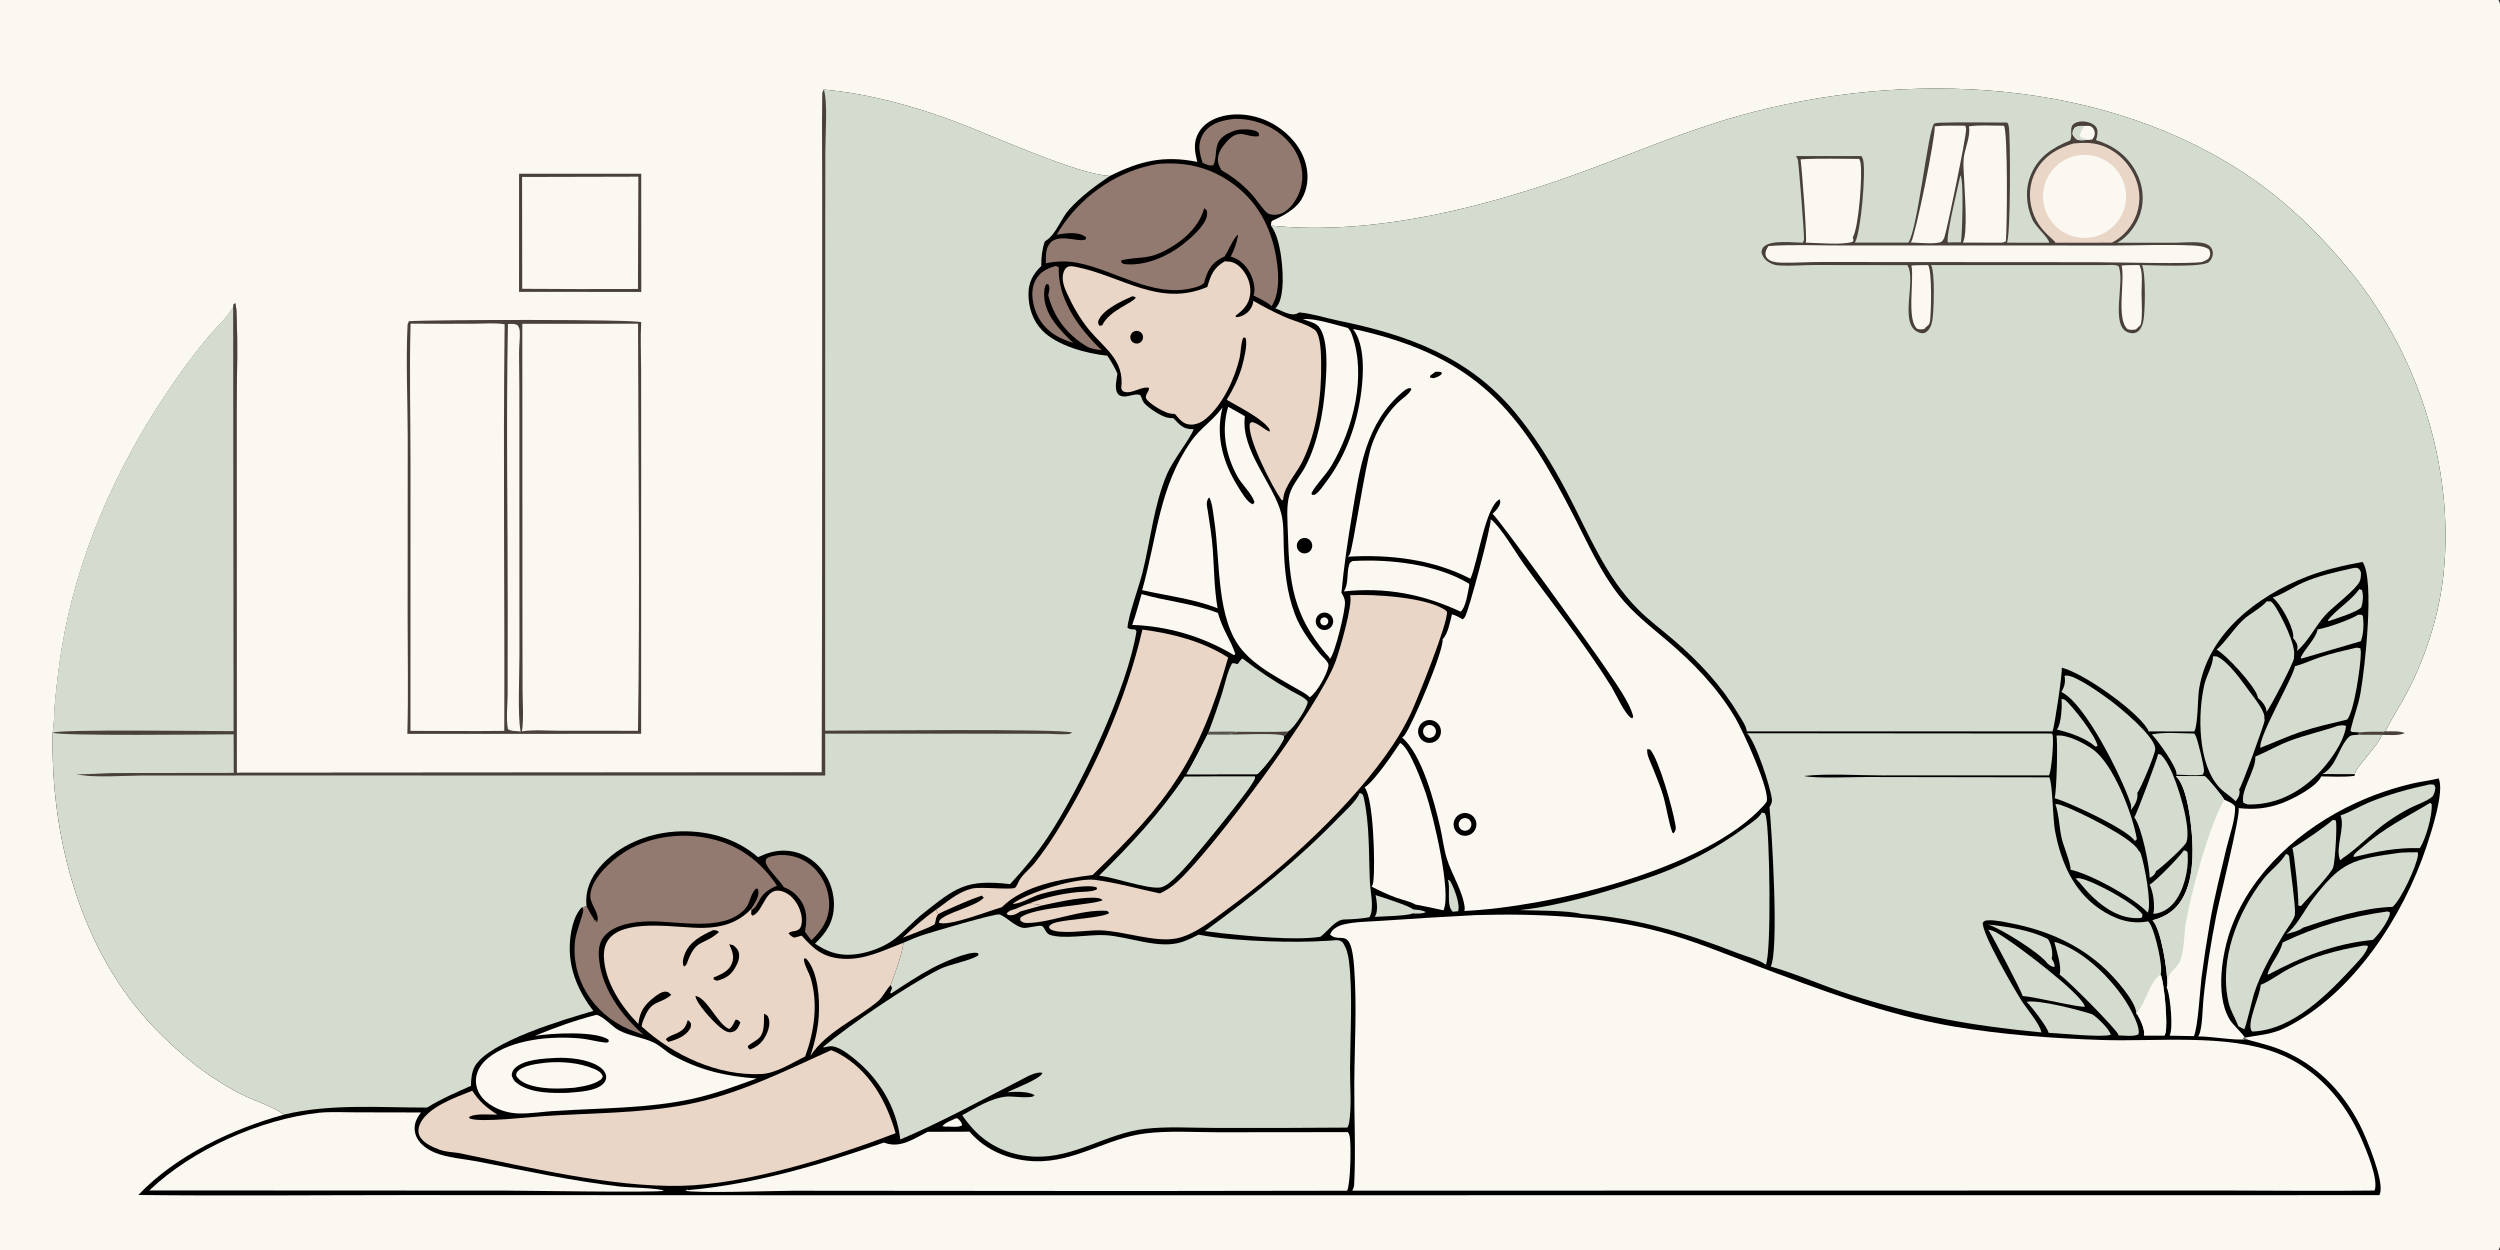 <?xml version="1.0" encoding="utf-8" ?>
<svg xmlns="http://www.w3.org/2000/svg" xmlns:xlink="http://www.w3.org/1999/xlink" width="1980" height="990">
	<rect width="100%" height="100%" fill="#333333" stroke="none"/>
	<path fill="#FBF8F2" transform="scale(0.967 0.967)" d="M0 0L2046.25 0C2048.75 3.753 2047.99 9.762 2047.99 14.121L2048.02 767.612L2048.01 954.147C2048.01 967.073 2049.66 1011.74 2047.62 1020.8C2047.36 1021.98 2046.85 1022.96 2046.25 1024L0 1024L0 0Z"/>
	<path fill="#010000" transform="scale(0.967 0.967)" d="M1040.91 184.79C1125.84 193.543 1219.68 168.98 1298.94 139.737C1340.27 124.488 1380.87 107.149 1423.34 95.157C1560.68 56.385 1726.19 63.394 1846.16 147.334C1876.18 168.336 1902.6 194.696 1925.66 223.055C1980.39 290.353 2010.36 382.982 2001.39 469.525C1997.94 502.762 1987.25 536.61 1971.89 566.294C1966.19 577.315 1959.11 587.841 1953.77 598.981L1952.59 599.296L1950.6 601.891C1949.66 608.799 1927.37 630.441 1928.86 634.032L1928.29 635.473C1919.5 636.611 1910.1 635.93 1901.23 635.896C1897.34 644.541 1878.07 654.351 1869.26 657.673C1857.28 662.192 1846.27 663.289 1833.52 661.855C1835.12 667.53 1817.78 736.491 1815.12 750.167C1810.69 772.911 1807 795.358 1804.66 818.402C1803.97 825.171 1803.8 842.543 1800.97 847.785C1800.67 848.345 1800.63 848.37 1800.32 848.834C1811.56 848.835 1829.89 852.249 1839.31 851.26C1839.25 851.085 1839.19 850.907 1839.11 850.734C1837.3 846.516 1828.98 840.073 1825.61 834.115C1814.4 814.272 1819.91 780.42 1827.34 760.134C1844.36 713.679 1885.18 678.079 1929.3 657.702Q1940.64 652.479 1952.45 648.443Q1964.27 644.408 1976.43 641.602C1983.3 640.057 1990.45 639.246 1997.25 637.558C2002.42 647.871 1991.14 681.985 1987.32 693.482C1968.34 750.672 1927.15 814.049 1872.34 841.527C1860.3 847.563 1849.39 847.719 1836.6 850.213C1846.11 853.293 1855.86 855.173 1865.23 858.711C1895.74 870.221 1918.32 892.879 1932.95 921.674C1937.99 931.604 1952.87 967.064 1949.29 977.58C1949.09 978.151 1948.98 978.361 1948.74 978.868L713.977 978.969L332.621 978.809C259.535 978.821 186.374 979.551 113.296 978.713C144.012 946.334 189.87 924.762 232.511 912.914C222.776 905.723 208.364 901.683 197.453 896.132C170.594 882.47 146.622 862.921 125.846 841.196C65.816 778.425 41.163 685.011 43.171 600.043C44.493 592.445 44.323 584.026 44.976 576.279Q46.954 554.103 50.409 532.108C62.673 456.849 94.348 384.425 136.84 321.467Q151.996 298.612 169.367 277.392C176.088 269.251 184.97 261.383 190.508 252.516L190.969 251.762L191.379 249.154L192.763 248.474C195.363 255.808 193.782 326.814 193.804 339.333L193.959 632.973L673.125 632.621L673.457 288.567L673.509 155.103C673.504 129.435 672.899 103.604 673.575 77.954C673.623 76.1 673.74 74.975 674.753 73.367C710.933 76.529 749.11 87.085 783.055 99.843C811.544 110.55 882.719 143.074 909.041 144.099C933.677 131.804 953.139 127.059 980.627 132.603C978.466 123.851 977.06 116.551 981.92 108.257C986.086 101.147 993.596 97.033 1001.4 95.131C1016.01 91.572 1032.13 94.927 1044.82 102.758C1056.61 110.031 1066.38 121.483 1069.69 135.123C1072.06 144.884 1071.04 155.178 1065.66 163.782C1058.99 174.463 1041.99 180.509 1041.62 181.054C1041.08 181.832 1040.95 183.886 1040.91 184.79Z"/>
	<path fill="#D3DCCE" transform="scale(0.967 0.967)" d="M1040.91 184.79C1125.84 193.543 1219.68 168.98 1298.94 139.737C1340.27 124.488 1380.87 107.149 1423.34 95.157C1560.68 56.385 1726.19 63.394 1846.16 147.334C1876.18 168.336 1902.6 194.696 1925.66 223.055C1980.39 290.353 2010.36 382.982 2001.39 469.525C1997.94 502.762 1987.25 536.61 1971.89 566.294C1966.19 577.315 1959.11 587.841 1953.77 598.981L1952.59 599.296L1950.6 601.891L1931.27 601.843L1932.24 599.888C1930.18 599.804 1928.14 599.636 1926.09 599.461L1925.09 598.251C1927.46 588.013 1931.45 578.035 1933.29 567.705C1936.88 547.564 1945.07 474.738 1935.02 460.247C1919.33 463.145 1904.14 466.548 1889.23 472.364C1848.86 488.112 1808.44 518.798 1801.14 564.178C1799.87 572.105 1800.24 592.595 1797.43 598.567C1797.34 598.743 1797.25 598.913 1797.16 599.086L1759.73 599.051C1759.58 598.251 1759.38 597.866 1758.96 597.163C1749.73 581.787 1705.8 550.874 1688.58 546.854C1689.55 549.917 1682.57 595.783 1681.1 599.05L1430.64 599.024C1430.34 594.436 1425.66 588.084 1423.32 584.167C1409.77 561.496 1391.13 541.519 1371.11 524.429C1361.23 515.988 1350.6 508.077 1341.41 498.874C1314.96 472.396 1300.6 435.962 1283.44 403.282C1271.4 380.348 1257.33 357.549 1240.75 337.627C1202.87 292.122 1152.37 274.056 1096.15 262.618C1085.88 260.528 1074.56 256.801 1064.22 255.87C1063.64 256.177 1063.06 256.484 1062.46 256.766C1057.19 259.261 1049.72 254.426 1044.52 252.51C1048.6 248.989 1049.73 241.088 1050.26 235.948C1051.56 223.282 1049.12 194.798 1040.91 184.79Z"/>
	<path fill="#49403C" transform="scale(0.967 0.967)" d="M1932.24 599.888C1939.01 599.179 1945.79 599.276 1952.59 599.296L1950.6 601.891L1931.27 601.843L1932.24 599.888Z"/>
	<path fill="#49403C" transform="scale(0.967 0.967)" d="M1695.46 115.089C1697.45 111.637 1695.36 107.072 1697.01 103.177C1697.56 101.886 1699.33 100.821 1700.56 100.327C1704.28 98.844 1709.26 99.393 1712.84 101.019C1714.82 101.92 1716.83 103.49 1717.5 105.609C1718.32 108.158 1717.72 112.343 1716.63 114.733C1730.97 119.198 1742.13 127.173 1749.37 140.598C1755.06 151.153 1756.61 163.242 1753.03 174.765C1750.11 184.137 1742.81 194.152 1734.01 198.823L1780.1 198.828C1787.43 198.791 1795.13 197.878 1802.42 198.733C1805.11 199.048 1808.2 199.873 1810.16 201.854C1811.65 203.356 1812.43 205.47 1812.39 207.572C1812.34 210.211 1811.14 212.742 1809.24 214.554C1804.24 219.314 1762.78 217.068 1754.27 217.118C1757.6 222.554 1757.04 256.833 1755.31 263.833C1754.53 267.002 1752.95 270.585 1749.93 272.188C1747.81 273.311 1745.44 273.065 1743.24 272.329C1727.68 267.103 1740.93 230.316 1735.08 217.948C1732.24 216.567 1727.91 217.083 1724.75 217.094L1581.53 217.1C1584.91 222.22 1583.99 255.136 1582.63 262.508C1581.91 266.414 1580.59 269.997 1577.14 272.254C1575.99 273.008 1573.94 273.04 1572.65 272.667C1554.07 267.29 1569.84 230.672 1562.47 217.637C1562.38 217.472 1562.27 217.316 1562.17 217.155L1486.74 217.049C1476.77 217.043 1466.02 218.049 1456.16 217.335C1453.58 217.149 1451.1 216.201 1448.9 214.889C1445.57 212.911 1443.65 210.307 1442.72 206.57C1443.14 204.448 1443.13 203.452 1444.79 201.918C1450.77 196.364 1468.7 198.685 1476.51 198.789C1476.93 198.007 1477.39 197.087 1477.53 196.203C1477.93 193.57 1473.44 136.723 1472.58 131.533C1472.35 130.187 1471.69 128.959 1470.97 127.815L1524.59 127.847C1525.17 128.833 1525.71 129.878 1525.98 130.999C1528.33 140.811 1524.12 191.08 1519.17 198.689L1563 198.701C1570.67 187.675 1579.03 107.142 1583.96 101.519C1584.82 100.531 1587.56 100.634 1588.93 100.5C1607.25 99.958 1625.67 100.362 1644.01 100.392C1644.55 101.219 1645 102.109 1645.19 103.086C1646.77 111.447 1646.75 193.974 1643.72 198.766L1678.48 198.833C1677.03 193.574 1667.24 186.075 1664.33 179.262C1659.38 167.666 1658.49 154.93 1663.35 143.14C1669.48 128.294 1681.28 120.859 1695.46 115.089Z"/>
	<path fill="#EAD6C6" transform="scale(0.967 0.967)" d="M1698.22 117.499C1705.8 116.863 1712.82 116.49 1720.21 118.812C1732.12 122.555 1741.83 131.489 1747.48 142.524C1752.64 152.603 1753.72 164.207 1750.1 174.977C1746.77 184.856 1739.1 194.04 1729.74 198.716L1713.75 198.814L1683.41 198.831C1682.98 197.801 1683.23 198.079 1682.49 197.403C1674.19 189.896 1668.03 183.774 1664.61 172.796C1661.23 161.957 1661.99 150.118 1667.44 140.083C1674.12 127.792 1685.22 121.266 1698.22 117.499Z"/>
	<path fill="#FBF8F2" transform="scale(0.967 0.967)" d="M1705.51 126.901Q1706.33 126.857 1707.16 126.854Q1707.98 126.85 1708.8 126.886Q1709.62 126.922 1710.44 126.998Q1711.26 127.074 1712.08 127.189Q1712.89 127.305 1713.7 127.46Q1714.51 127.615 1715.31 127.808Q1716.11 128.002 1716.9 128.235Q1717.69 128.467 1718.47 128.737Q1719.25 129.008 1720.01 129.315Q1720.78 129.623 1721.52 129.967Q1722.27 130.312 1723 130.692Q1723.73 131.072 1724.44 131.487Q1725.16 131.902 1725.85 132.351Q1726.54 132.8 1727.2 133.282Q1727.87 133.764 1728.51 134.278Q1729.16 134.791 1729.78 135.336Q1730.39 135.88 1730.99 136.453Q1731.58 137.027 1732.14 137.628Q1732.7 138.23 1733.23 138.858Q1733.77 139.486 1734.27 140.139Q1734.77 140.792 1735.24 141.468Q1735.71 142.145 1736.14 142.844Q1736.58 143.542 1736.98 144.261Q1737.38 144.98 1737.75 145.717Q1738.12 146.454 1738.45 147.209Q1738.78 147.963 1739.07 148.732Q1739.36 149.502 1739.62 150.285Q1739.88 151.067 1740.09 151.861Q1740.31 152.656 1740.49 153.459Q1740.67 154.263 1740.81 155.075Q1740.95 155.886 1741.05 156.703Q1741.15 157.521 1741.21 158.342Q1741.27 159.163 1741.29 159.986Q1741.31 160.809 1741.29 161.632Q1741.27 162.456 1741.22 163.277Q1741.16 164.098 1741.06 164.915Q1740.96 165.733 1740.82 166.545Q1740.68 167.356 1740.51 168.16Q1740.33 168.964 1740.11 169.759Q1739.9 170.554 1739.64 171.337Q1739.39 172.12 1739.1 172.89Q1738.8 173.66 1738.48 174.415Q1738.15 175.169 1737.78 175.908Q1737.42 176.646 1737.02 177.365Q1736.62 178.085 1736.18 178.784Q1735.75 179.484 1735.28 180.161Q1734.81 180.839 1734.31 181.493Q1733.81 182.147 1733.28 182.776Q1732.75 183.405 1732.19 184.007Q1731.63 184.61 1731.04 185.185Q1730.45 185.759 1729.83 186.305Q1729.22 186.85 1728.57 187.365Q1727.93 187.88 1727.26 188.364Q1726.6 188.847 1725.91 189.297Q1725.22 189.748 1724.51 190.164Q1723.8 190.581 1723.07 190.963Q1722.34 191.344 1721.59 191.69Q1720.84 192.036 1720.08 192.346Q1719.32 192.655 1718.54 192.927Q1717.76 193.199 1716.98 193.433Q1716.19 193.667 1715.39 193.863Q1714.59 194.058 1713.78 194.215Q1712.97 194.372 1712.15 194.489Q1711.34 194.606 1710.52 194.684Q1709.96 194.737 1709.4 194.772Q1708.83 194.806 1708.27 194.822Q1707.71 194.838 1707.14 194.835Q1706.58 194.833 1706.02 194.811Q1705.45 194.79 1704.89 194.749Q1704.33 194.709 1703.77 194.651Q1703.21 194.592 1702.65 194.515Q1702.09 194.437 1701.54 194.342Q1700.98 194.246 1700.43 194.132Q1699.88 194.018 1699.33 193.885Q1698.78 193.753 1698.24 193.602Q1697.7 193.452 1697.16 193.284Q1696.62 193.115 1696.09 192.929Q1695.56 192.743 1695.03 192.539Q1694.5 192.336 1693.99 192.115Q1693.47 191.894 1692.96 191.656Q1692.45 191.418 1691.94 191.163Q1691.44 190.908 1690.95 190.637Q1690.45 190.365 1689.97 190.078Q1689.48 189.79 1689.01 189.487Q1688.53 189.183 1688.07 188.864Q1687.6 188.545 1687.15 188.211Q1686.7 187.877 1686.25 187.527Q1685.81 187.178 1685.38 186.815Q1684.95 186.451 1684.53 186.073Q1684.11 185.696 1683.71 185.304Q1683.3 184.913 1682.91 184.508Q1682.52 184.104 1682.14 183.686Q1681.76 183.269 1681.4 182.839Q1681.03 182.41 1680.68 181.968Q1680.33 181.527 1680 181.074Q1679.66 180.621 1679.34 180.157Q1679.02 179.693 1678.72 179.219Q1678.41 178.745 1678.12 178.261Q1677.83 177.777 1677.56 177.284Q1677.29 176.791 1677.03 176.289Q1676.77 175.786 1676.54 175.276Q1676.3 174.766 1676.07 174.248Q1675.85 173.73 1675.65 173.205Q1675.44 172.68 1675.25 172.149Q1675.07 171.617 1674.9 171.08Q1674.73 170.542 1674.57 169.999Q1674.42 169.457 1674.29 168.909Q1674.16 168.362 1674.04 167.81Q1673.92 167.258 1673.83 166.703Q1673.73 166.148 1673.65 165.59Q1673.57 165.032 1673.51 164.471Q1673.45 163.911 1673.41 163.349Q1673.37 162.787 1673.35 162.224Q1673.32 161.661 1673.32 161.097Q1673.31 160.533 1673.33 159.97Q1673.34 159.407 1673.38 158.844Q1673.41 158.281 1673.46 157.72Q1673.51 157.159 1673.58 156.6Q1673.65 156.04 1673.74 155.484Q1673.83 154.927 1673.94 154.374Q1674.04 153.821 1674.17 153.271Q1674.3 152.722 1674.44 152.177Q1674.58 151.632 1674.74 151.092Q1674.91 150.552 1675.09 150.017Q1675.27 149.483 1675.46 148.955Q1675.66 148.427 1675.87 147.906Q1676.09 147.385 1676.32 146.871Q1676.55 146.357 1676.8 145.851Q1677.05 145.345 1677.31 144.848Q1677.58 144.351 1677.86 143.862Q1678.14 143.374 1678.44 142.895Q1678.74 142.417 1679.05 141.948Q1679.36 141.48 1679.69 141.022Q1680.02 140.564 1680.37 140.117Q1680.71 139.671 1681.07 139.236Q1681.43 138.801 1681.8 138.378Q1682.17 137.955 1682.56 137.544Q1682.94 137.134 1683.34 136.737Q1683.74 136.339 1684.16 135.955Q1684.57 135.572 1684.99 135.202Q1685.42 134.832 1685.86 134.476Q1686.29 134.12 1686.74 133.779Q1687.19 133.438 1687.65 133.112Q1688.11 132.786 1688.58 132.476Q1689.05 132.166 1689.53 131.871Q1690.01 131.576 1690.5 131.297Q1690.99 131.019 1691.49 130.757Q1691.99 130.494 1692.5 130.249Q1693 130.003 1693.52 129.775Q1694.03 129.546 1694.56 129.335Q1695.08 129.123 1695.61 128.929Q1696.14 128.735 1696.67 128.559Q1697.21 128.383 1697.75 128.224Q1698.29 128.066 1698.84 127.926Q1699.38 127.785 1699.93 127.663Q1700.48 127.541 1701.04 127.437Q1701.59 127.333 1702.15 127.247Q1702.7 127.162 1703.26 127.095Q1703.82 127.028 1704.39 126.979Q1704.95 126.931 1705.51 126.901Z"/>
	<path fill="#FBF8F2" transform="scale(0.967 0.967)" d="M1448.48 201.499C1467.65 200.133 1487.42 201.058 1506.65 201.039L1613.73 201.016L1730.67 201.097C1752.31 201.048 1774.37 200.061 1795.96 201.075C1800.4 201.283 1805.3 201.704 1809.13 204.155C1810.15 205.982 1810.57 207.935 1809.82 210.037C1808.91 212.602 1806.46 213.213 1804.22 214.298C1804.11 214.35 1804 214.419 1803.87 214.453C1796.44 216.501 1730.13 214.742 1715.97 214.743L1491.96 214.585C1481.7 214.517 1471.44 215.292 1461.19 215.159C1457.62 215.112 1452.71 215.046 1449.53 213.208C1447.66 212.128 1446.4 210.848 1446.04 208.646C1445.59 205.939 1447.08 203.635 1448.48 201.499Z"/>
	<path fill="#FBF8F2" transform="scale(0.967 0.967)" d="M1612.59 103.499C1621.76 102.165 1631.99 103.005 1641.29 102.975C1644.56 107.738 1643.95 187.066 1642.82 197.624C1640.35 199.108 1638.6 198.741 1635.75 198.755L1607.63 198.682C1611.99 191.509 1608.96 155.573 1608.62 145.895C1608.43 140.719 1607.81 135.09 1608.31 129.947C1609.1 121.851 1614.22 111.388 1612.59 103.499Z"/>
	<path fill="#FBF8F2" transform="scale(0.967 0.967)" d="M1474.72 130.499C1490.6 129.55 1506.77 130.138 1522.68 130.139C1523.11 130.968 1523.51 131.851 1523.71 132.768C1525.68 141.93 1522.46 186.537 1517.41 194.509C1517.98 196.193 1518.29 196.33 1517.51 198.009C1508.13 200.904 1489.46 198.877 1478.99 198.746C1480.29 196.275 1475.82 138.121 1474.72 130.499Z"/>
	<path fill="#FBF8F2" transform="scale(0.967 0.967)" d="M1584.57 103.499C1592.75 102.564 1601.32 102.996 1609.56 102.965C1609.98 103.916 1610.3 104.933 1610.29 105.983C1610.22 113.253 1595.35 184.937 1592.59 194.093C1592.1 195.698 1591.4 196.737 1590.2 197.906C1586.2 200.387 1570.14 198.659 1564.84 198.611C1564.98 198.442 1565.13 198.28 1565.27 198.105C1568.55 193.89 1585.58 110.771 1584.57 103.499Z"/>
	<path fill="#FBF8F2" transform="scale(0.967 0.967)" d="M1737.65 217.499C1742.42 216.956 1747.39 217.172 1752.2 217.123C1755.28 222.336 1753.97 233.75 1753.99 239.859C1754.01 244.754 1755 262.476 1753.12 266.053C1752.73 266.792 1751.32 267.863 1750.68 268.501L1749.46 269.768C1746.83 270.195 1745.02 270.451 1742.43 269.508C1733.25 261.135 1740.41 230.569 1737.8 218.157C1737.75 217.937 1737.7 217.719 1737.65 217.499Z"/>
	<path fill="#FBF8F2" transform="scale(0.967 0.967)" d="M1565.46 217.499C1569.98 217.054 1574.67 217.224 1579.21 217.16C1582.5 222.521 1581.74 255.007 1580.73 262.82C1580.34 265.841 1579.58 266.225 1577.23 268.061L1576.27 269.324C1574.03 269.942 1572.6 269.864 1570.34 269.349C1561.49 262.371 1567.79 229.708 1565.6 218.157C1565.56 217.937 1565.51 217.718 1565.46 217.499Z"/>
	<path fill="#D3DCCE" transform="scale(0.967 0.967)" d="M1605.67 143.494C1608.56 147.761 1607.08 191.909 1606.07 198.481L1595.32 198.515C1593.54 193.994 1604.1 150.944 1605.67 143.494Z"/>
	<path fill="#FBF8F2" transform="scale(0.967 0.967)" d="M1709.75 114.584C1707.4 114.735 1704.58 115.105 1702.27 114.669C1700.02 114.245 1698.66 111.885 1697.55 110.092C1697.43 107.349 1697.77 106.981 1699.22 104.604C1702.3 102.912 1703.41 103.112 1706.84 103.17C1709.34 103.177 1711.81 102.54 1713.7 104.379C1715.05 105.69 1715.82 107.787 1715.69 109.66C1715.57 111.379 1714.67 112.744 1713.75 114.143C1712.32 114.463 1711.21 114.624 1709.75 114.584Z"/>
	<path fill="#D3DCCE" transform="scale(0.967 0.967)" d="M1709.75 114.584C1707.4 114.735 1704.58 115.105 1702.27 114.669C1700.02 114.245 1698.66 111.885 1697.55 110.092C1697.43 107.349 1697.77 106.981 1699.22 104.604C1702.3 102.912 1703.41 103.112 1706.84 103.17C1705.53 105.767 1703.59 108.678 1703.49 111.622C1705.74 114.035 1707.54 112.872 1709.75 114.584Z"/>
	<path fill="#D3DCCE" transform="scale(0.967 0.967)" d="M674.753 73.367C710.933 76.529 749.11 87.085 783.055 99.843C811.544 110.55 882.719 143.074 909.041 144.099C897.053 152.174 885.359 160.799 875.634 171.58C868.631 179.343 865.055 191.938 856.478 197.211C856.209 197.376 855.965 197.579 855.708 197.763C853.459 204.533 852.774 210.783 852.812 217.886C846.162 224.251 842.473 231.025 842.356 240.4C842.217 251.583 845.827 262.769 853.768 270.818C866.01 283.228 890.035 289.604 906.926 291.345C910.186 296.089 912.814 300.717 915.207 305.955C914.568 310.683 912.536 318.307 915.49 322.418C916.49 323.81 917.732 324.339 919.428 324.627C924.214 325.439 929.193 321.919 933.882 323.548C935.188 325.569 935.48 328.142 936.916 329.922C940.128 333.903 951.236 341.121 956.136 342.037C957.755 342.34 959.439 342.46 961.081 342.559C965.927 347.488 968.616 351.384 976.101 351.479C976.618 351.485 977.135 351.472 977.652 351.458C974.898 359.338 960.886 376.367 955.682 388.615C944.93 413.921 942.235 443.329 935.482 469.93C932.693 480.913 923.948 504.78 923.458 514.103C925.273 515.662 927.381 515.424 929.656 515.503L930.811 517.044C923.326 564.161 884.819 645.444 858.259 685.455C849.046 699.333 838.577 711.935 827.276 724.126C791.318 720.04 783.241 726.515 755.818 748.314C747.848 754.65 741.101 762.429 733.156 768.686C722.197 777.318 703.877 783.206 689.968 781.756C681.349 780.858 674.586 777.571 667.53 772.845C676.753 764.017 682.697 755.132 683.007 741.838Q683.032 740.7 683 739.562Q682.969 738.424 682.882 737.289Q682.794 736.154 682.65 735.025Q682.507 733.896 682.307 732.775Q682.108 731.654 681.853 730.545Q681.599 729.435 681.29 728.34Q680.981 727.244 680.618 726.165Q680.255 725.086 679.839 724.027Q679.423 722.967 678.956 721.929Q678.488 720.891 677.97 719.878Q677.451 718.865 676.883 717.878Q676.315 716.892 675.699 715.934Q675.083 714.977 674.421 714.052Q673.758 713.126 673.05 712.234Q672.343 711.343 671.592 710.487Q670.841 709.631 670.049 708.814C662.746 701.328 653.027 696.836 642.513 696.7C634.43 696.596 628.039 698.711 620.87 702.06C602.083 685.777 577.167 679.427 552.644 681.132C529.931 682.712 506.42 692.44 491.39 709.96C483.814 718.792 479.311 729.204 480.3 740.933C480.336 741.36 480.391 741.784 480.445 742.209C479.213 742.563 478.03 743.039 476.741 742.984C469.311 750.043 466.851 765.2 466.634 775.063C466.196 794.97 474.018 812.456 485.96 828.02C463.168 834.594 400.317 852.997 388.86 873.395C386.266 878.014 385.794 884.118 385.733 889.329C373.615 894.744 361.058 900.064 349.802 907.143C311.172 907.173 270.282 903.779 232.511 912.914C222.776 905.723 208.364 901.683 197.453 896.132C170.594 882.47 146.622 862.921 125.846 841.196C65.816 778.425 41.163 685.011 43.171 600.043C44.493 592.445 44.323 584.026 44.976 576.279Q46.954 554.103 50.409 532.108C62.673 456.849 94.348 384.425 136.84 321.467Q151.996 298.612 169.367 277.392C176.088 269.251 184.97 261.383 190.508 252.516L190.969 251.762L191.379 249.154L192.763 248.474C195.363 255.808 193.782 326.814 193.804 339.333L193.959 632.973L673.125 632.621L673.457 288.567L673.509 155.103C673.504 129.435 672.899 103.604 673.575 77.954C673.623 76.1 673.74 74.975 674.753 73.367Z"/>
	<path fill="#D3DCCE" transform="scale(0.967 0.967)" d="M43.171 600.043C44.493 592.445 44.323 584.026 44.976 576.279Q46.954 554.103 50.409 532.108C62.673 456.849 94.348 384.425 136.84 321.467Q151.996 298.612 169.367 277.392C176.088 269.251 184.97 261.383 190.508 252.516L190.969 251.762L191.309 598.846C172.247 598.858 51.083 597.136 43.171 600.043Z"/>
	<path fill="#49403C" transform="scale(0.967 0.967)" d="M673.125 632.621L673.457 288.567L673.509 155.103C673.504 129.435 672.899 103.604 673.575 77.954C673.623 76.1 673.74 74.975 674.753 73.367C677.993 83.41 675.994 111.243 675.977 123.256L675.874 211.396L675.809 598.458C697.822 598.454 873.637 596.588 878.155 600.068C877.221 600.617 876.184 601.141 875.087 601.234C869.185 601.735 862.745 601.021 856.776 601.001L813.166 600.921L675.841 600.896L675.877 635.172L212.604 635.15L116.21 635.183C102.749 635.189 74.276 637.419 62.539 633.885C67.477 634.644 86.064 633.165 93.017 633.149L191.448 633.019Q191.314 617.217 191.345 601.415C174.525 601.471 47.469 603.008 43.171 600.043C51.083 597.136 172.247 598.858 191.309 598.846L190.969 251.762L191.379 249.154L192.763 248.474C195.363 255.808 193.782 326.814 193.804 339.333L193.959 632.973L673.125 632.621Z"/>
	<path fill="#D3DCCE" transform="scale(0.967 0.967)" d="M740.006 772.115C745.181 769.897 750.433 767.597 755.783 765.829C763.129 763.402 815.876 747.773 818.77 748.965C824.955 751.512 831.069 758.549 837.532 759.898C841.346 760.693 851.22 757.2 853.549 758.529C855.779 759.801 856.346 764.43 859.848 765.642C870.931 769.478 891.963 765.334 904.372 765.881C924.416 766.764 948.591 777.825 967.942 771.561C972.673 770.029 977.225 767.782 981.637 765.513C1000.2 769.026 1019.46 770.233 1038.31 770.91C1055.24 771.519 1071.89 771.532 1088.8 770.445C1090.99 770.304 1094.91 769.693 1097.02 770.266C1097.78 770.474 1098.92 771.378 1099.64 771.799C1102.92 776.624 1104.16 781.622 1104.86 787.367C1108.01 813.26 1105.88 847.829 1105.72 874.679C1105.63 888.989 1107.21 905.916 1104.92 919.966C1104.71 921.246 1104.16 922.417 1103.52 923.534Q1048.95 923.972 994.38 923.799C975.782 923.796 955.95 922.42 937.509 924.592C906.482 928.247 880.182 948.414 847.87 947.34C829.822 946.74 812.734 940.142 799.747 927.474C795.422 923.256 791.492 918.392 788.078 913.412C799.404 907.177 811.663 899.218 824.818 898.076C828.774 897.732 846.125 900.204 847.271 897.041C843.264 893.808 830.846 894.006 825.702 894.562C825.483 894.585 825.265 894.616 825.047 894.644C830.428 891.749 851.532 883.913 853.615 879.128C853.669 879.005 853.687 878.868 853.723 878.738C848.742 877.131 839.474 882.773 834.971 885.077C802.895 901.486 770.536 919.253 737.355 933.267C734.311 906.769 719.988 883.256 699.217 866.751C694.296 862.84 685.799 856.106 679.27 856.985C677.684 857.198 676.118 857.56 674.567 857.946L674.346 857.32C697.82 838.077 741.935 807.925 769.055 794.035C778.002 789.453 794.418 787.161 801.399 782.346L801.034 780.643C793.613 778.401 770.259 789.305 763.278 793.047C751.76 799.222 740.748 806.51 729.873 813.74L729.13 812.932L730.639 809.139L729.477 806.807C733.4 795.861 738.265 783.63 740.006 772.115Z"/>
	<path fill="#EAD6C6" transform="scale(0.967 0.967)" d="M615.41 745.654L615.191 748.724L616.403 749.98C626.327 746.104 626.401 723.685 642.763 730.838C648.611 733.394 652.912 739.28 655.07 745.125C656.668 749.451 657.614 755.121 655.643 759.481C654.962 760.985 653.728 761.742 652.164 762.262C650.056 762.963 647.118 762.637 645.884 764.5C647.377 766.245 648.436 767.159 650.606 767.952C652.627 767.437 654.637 766.923 656.632 766.314C666.609 777.586 674.175 784.153 690.152 785.249C707.796 786.46 723.986 778.266 740.006 772.115C738.265 783.63 733.4 795.861 729.477 806.807C725.386 810.881 723.206 816.656 718.709 820.351C700.768 835.093 676.852 844.968 663.767 864.775C667.22 854.291 669.799 843.534 670.575 832.498C671.533 818.87 670.135 796.163 660.68 785.588C659.964 784.787 659.504 785.059 658.483 785.025C657.847 788.756 662.587 796.705 663.81 800.65C670.342 821.713 666.906 844.962 659.486 865.205C648.91 870.478 635.496 879.1 623.65 879.664C587.735 881.373 551.77 864.484 525.637 840.817C525.646 840.513 525.647 840.209 525.665 839.905C525.804 837.537 527.376 834.54 528.304 832.336C533.986 818.85 540.611 822.718 549.801 814.817C548.316 813.46 547.58 812.373 545.49 812.184C542.162 811.883 538.083 814.906 535.633 816.869C527.578 823.325 523.965 828.439 522.861 838.666C508.945 824.578 495.417 804.252 494.605 783.836C494.37 777.951 495.694 772.107 499.855 767.742C514.817 752.05 556.526 760.361 575.949 759.966C591.088 759.659 604.175 755.96 614.924 744.794L615.41 745.654Z"/>
	<path fill="#010000" transform="scale(0.967 0.967)" d="M569.568 815.71C579.127 817.079 587.757 838.966 597.141 842.74C599.691 841.553 601.016 837.574 602.517 835.102C604.859 835.326 604.859 835.81 606.375 837.503C605.666 839.199 604.794 841.369 603.613 842.79C602.268 844.408 600.562 845.256 598.506 845.456C595.322 845.765 591.896 843.135 589.551 841.231C584.409 837.056 570.289 822.077 569.568 815.71Z"/>
	<path fill="#010000" transform="scale(0.967 0.967)" d="M584.222 761.758C586.342 762.043 587.384 761.766 588.825 763.411C575.176 775.409 570.057 767.844 562.388 789.629C561.666 790.8 561.399 790.953 560.187 791.634C560.111 791.491 560.03 791.352 559.96 791.206C558.581 788.339 559.66 784.551 560.713 781.685C564.523 771.309 574.785 765.967 584.222 761.758Z"/>
	<path fill="#010000" transform="scale(0.967 0.967)" d="M597.203 773.351L600.411 774.082C602.444 775.666 604.266 777.228 604.993 779.829C606.17 784.041 604.542 788.328 602.484 791.957C598.667 798.687 594.663 801.282 587.289 803.253L584.62 802.33L584.426 800.58Q585.26 800.255 586.087 799.913C591.662 797.6 597.206 794.928 599.507 788.905C601.656 783.277 599.572 778.497 597.203 773.351Z"/>
	<path fill="#010000" transform="scale(0.967 0.967)" d="M625.774 830.286C627.853 831.227 628.718 831.513 629.499 833.858C630.738 837.579 629.892 842.27 628.363 845.774C625.265 852.877 621.505 856.764 614.347 859.596C612.799 858.496 612.849 858.588 612.462 856.731C615.368 854.204 619.373 852.532 622.026 849.816C626.44 845.298 625.581 836.141 625.774 830.286Z"/>
	<path fill="#010000" transform="scale(0.967 0.967)" d="M563.319 835.542C564.719 836.294 565.216 837.125 566.012 838.43C565.896 840.239 565.979 841.197 565.036 842.786C561.469 848.795 553.694 851.72 547.32 853.331L545.382 851.384C546.324 848.985 552.681 847.208 555.292 845.798C560.367 843.057 561.646 841.005 563.319 835.542Z"/>
	<path fill="#937A71" transform="scale(0.967 0.967)" d="M480.445 742.209C482.397 746.089 484.334 749.753 486.895 753.283L485.807 753.829L489.893 753.444L487.439 754.106L489.107 755.262C491.498 748.103 483.643 741.272 483.498 734.331C483.169 718.648 505.015 700.653 517.787 694.222C540.059 683.009 567.148 681.571 590.744 689.381C609.932 695.732 625.284 708.609 636.338 725.415C619.192 732.767 623.522 740.326 615.41 745.654L614.924 744.794C616.697 742.176 618.407 739.52 619.743 736.647C621.015 733.911 621.729 730.804 620.693 727.952L619.071 727.815C614.312 732.626 614.611 739.784 609.87 744.77C592.026 763.536 555.37 754.238 532.031 754.648C519.928 754.861 504.205 756.789 495.537 766.039C491.102 770.772 490.098 776.849 490.446 783.115C491.854 808.499 508.668 831.325 526.945 847.463Q520.758 845.418 514.754 842.885C486.07 830.465 467.058 801.248 471.118 769.64C471.969 763.018 477.603 748.91 477.751 745.532C477.772 745.054 476.951 743.514 476.741 742.984C478.03 743.039 479.213 742.563 480.445 742.209Z"/>
	<path fill="#D3DCCE" transform="scale(0.967 0.967)" d="M1931.27 601.843L1950.6 601.891C1949.66 608.799 1927.37 630.441 1928.86 634.032L1902.17 633.996C1913.69 627.47 1915.08 612.801 1923.44 603.918C1925.6 601.627 1928.38 602.043 1931.27 601.843Z"/>
	<path fill="#FBF8F2" transform="scale(0.967 0.967)" d="M1208.49 749.498C1258.26 748.006 1311.86 750.328 1360.18 763.225C1386.38 770.219 1411.17 780.574 1436.48 790.148C1489.47 810.189 1544.09 831.272 1600.16 840.725C1640.35 847.499 1680.7 850.414 1721.38 851.779C1766.09 853.279 1823.68 846.388 1865.56 862.744C1897.64 875.272 1920.67 901.899 1934.17 932.982C1937.88 941.542 1948.39 966.126 1944.85 975.08C1903.84 975.624 1862.77 975.124 1821.75 975.07L1107.56 975.2C1108.35 973.651 1108.97 972.227 1109.07 970.469C1110.53 943.038 1109.02 914.907 1109.2 887.375C1109.4 855.845 1111.44 823.497 1109.08 792.044C1106.48 757.385 1098.36 773.245 1089.42 765.551C1089.77 764.35 1090.24 763.433 1091.05 762.466C1093.29 759.792 1096.67 758.094 1100.01 757.252C1109.78 754.779 1121.77 754.891 1131.93 754.129Q1170.19 751.471 1208.49 749.498Z"/>
	<path fill="#FBF8F2" transform="scale(0.967 0.967)" d="M1067.15 261.467C1075.77 260.086 1094.89 266.371 1103.91 268.585C1105.38 270.1 1106.33 271.679 1107.07 273.663C1119.69 307.549 1108.18 351.405 1090.47 381.44C1086.17 388.723 1076.85 397.991 1074.07 404.066L1074.68 405.314C1076.28 405.374 1076.5 405.525 1077.78 404.574C1081.13 402.071 1083.91 397.68 1086.42 394.344C1102.47 372.959 1111.47 347.475 1114.89 321.049C1116.84 305.935 1118.05 282.361 1108.15 269.503C1112.81 270.225 1117.49 271.445 1122.06 272.603C1214.85 296.108 1248.05 342.731 1289.23 423.113C1300.39 444.899 1310.78 468.292 1326.01 487.622C1337.14 501.758 1351.32 512.776 1364.96 524.318C1386.79 542.775 1406.66 563.252 1421.28 588.001C1427.21 598.047 1449.57 646.37 1447.01 656.394Q1445.87 658.167 1444.47 659.741C1396.79 712.474 1268.69 742.845 1199.37 746.103C1199.56 745.194 1199.72 744.213 1199.62 743.283C1198.2 730.143 1189 716.142 1185.04 703.452C1182.48 695.225 1181.52 686.158 1179.59 677.73C1174.78 656.8 1164.73 618.053 1148.38 604.086C1149.16 603.512 1149.78 602.986 1150.36 602.204C1156.87 593.476 1182.89 532.188 1181.52 523.506C1185.92 519.377 1187.74 508.865 1189.2 503.146C1192.34 503.899 1195.27 505.757 1198.12 507.272C1198.71 506.67 1199.25 506.102 1199.76 505.429C1202.7 501.558 1221.7 429.969 1220.94 425.264C1228.86 431.027 1241.97 453.522 1248.28 462.271C1272.18 495.407 1297.87 527.276 1319.52 561.995C1323.06 567.674 1331.34 586.539 1336.82 588.398L1337.68 586.969C1334.84 574.947 1322.22 558.1 1315.17 547.462C1306.63 534.571 1226.97 423.811 1222.4 420.83C1224.33 419.094 1226.85 416.481 1227.92 414.121C1228.83 412.118 1229.08 411.024 1228.33 408.93C1216.57 414.257 1210.35 460.799 1204.3 473.978C1173.79 458.083 1137.85 453.908 1103.94 455.968C1104.52 455.375 1105.04 454.765 1105.47 454.05C1108.01 449.819 1118.22 380.309 1123.26 365.282C1127.44 352.809 1135.18 339.355 1144.6 330.086C1148.13 326.617 1153.78 323.331 1155.96 318.913L1155.09 317.779C1152.58 317.966 1150.83 319.331 1148.96 320.898C1118.41 346.471 1113.62 383.958 1107.48 420.973C1103.92 442.445 1100.66 463.83 1098.66 485.507C1100.21 487.978 1101.42 490.282 1101.57 493.272C1101.92 500.062 1093.52 534.904 1089.27 539.615C1088.8 538.055 1087.1 536.667 1086.05 535.424C1059.41 504.082 1055.82 477.13 1054.83 437.196C1054.58 427.041 1053.27 414.605 1056.2 404.81C1058.61 396.766 1065.15 389.61 1069.1 382.165C1079.37 362.788 1083.81 337.877 1085.51 316.228C1086.45 304.236 1088.44 277.28 1079.95 267.352C1077.27 264.329 1070.95 262.794 1067.15 261.467Z"/>
	<path fill="#010000" transform="scale(0.967 0.967)" d="M1349.26 613.481L1351.54 613.902C1358.99 622.625 1370.17 663.359 1372.13 675.197C1372.71 678.683 1372.81 679.622 1370.72 682.511L1369.68 681.851C1366.52 672.806 1365.23 662.973 1362.76 653.7C1360.59 645.544 1357 637.539 1353.99 629.64C1352.33 625.297 1348.15 617.839 1349.26 613.481Z"/>
	<path fill="#010000" transform="scale(0.967 0.967)" d="M1167.39 590.386Q1167.68 590.271 1167.98 590.175Q1168.28 590.08 1168.59 590.005Q1168.89 589.93 1169.2 589.875Q1169.51 589.821 1169.83 589.787Q1170.14 589.754 1170.45 589.742Q1170.77 589.729 1171.08 589.738Q1171.4 589.747 1171.71 589.776Q1172.02 589.806 1172.33 589.857Q1172.64 589.908 1172.95 589.979Q1173.26 590.051 1173.56 590.143Q1173.86 590.235 1174.15 590.347Q1174.45 590.459 1174.73 590.59Q1175.02 590.722 1175.29 590.872Q1175.57 591.022 1175.84 591.191Q1176.1 591.359 1176.36 591.545Q1176.61 591.731 1176.85 591.934Q1177.09 592.136 1177.32 592.355Q1177.54 592.573 1177.75 592.806Q1177.97 593.039 1178.16 593.285Q1178.36 593.531 1178.53 593.791Q1178.71 594.05 1178.87 594.32Q1179.03 594.591 1179.18 594.871Q1179.32 595.152 1179.44 595.441Q1179.56 595.731 1179.67 596.028Q1179.77 596.325 1179.85 596.628Q1179.93 596.931 1180 597.24Q1180.06 597.548 1180.1 597.86Q1180.14 598.171 1180.16 598.485Q1180.18 598.799 1180.18 599.113Q1180.18 599.428 1180.16 599.741Q1180.14 600.055 1180.1 600.367Q1180.05 600.678 1179.99 600.986Q1179.93 601.294 1179.84 601.597Q1179.76 601.9 1179.65 602.197Q1179.55 602.494 1179.43 602.783Q1179.3 603.072 1179.16 603.352Q1179.02 603.632 1178.85 603.902Q1178.69 604.172 1178.51 604.43Q1178.33 604.689 1178.14 604.935Q1177.94 605.18 1177.73 605.412Q1177.52 605.645 1177.29 605.862Q1177.06 606.079 1176.82 606.281Q1176.58 606.482 1176.32 606.667Q1176.07 606.852 1175.8 607.019Q1175.54 607.187 1175.26 607.336Q1174.98 607.485 1174.7 607.615Q1174.41 607.745 1174.12 607.856Q1173.82 607.966 1173.52 608.057Q1173.31 608.121 1173.09 608.176Q1172.87 608.23 1172.65 608.274Q1172.43 608.317 1172.21 608.35Q1171.99 608.384 1171.77 608.406Q1171.55 608.429 1171.32 608.441Q1171.1 608.453 1170.88 608.454Q1170.65 608.455 1170.43 608.446Q1170.2 608.436 1169.98 608.416Q1169.76 608.396 1169.54 608.365Q1169.32 608.335 1169.1 608.293Q1168.88 608.252 1168.66 608.201Q1168.44 608.149 1168.23 608.087Q1168.01 608.025 1167.8 607.952Q1167.59 607.88 1167.38 607.798Q1167.17 607.716 1166.97 607.624Q1166.76 607.531 1166.57 607.43Q1166.37 607.328 1166.17 607.217Q1165.98 607.106 1165.79 606.985Q1165.6 606.865 1165.42 606.736Q1165.24 606.607 1165.06 606.469Q1164.88 606.331 1164.71 606.185Q1164.54 606.039 1164.38 605.886Q1164.22 605.732 1164.06 605.57Q1163.91 605.409 1163.76 605.24Q1163.62 605.071 1163.48 604.896Q1163.34 604.72 1163.21 604.538Q1163.08 604.356 1162.96 604.168Q1162.84 603.98 1162.72 603.787Q1162.61 603.593 1162.51 603.395Q1162.41 603.196 1162.31 602.993Q1162.22 602.789 1162.14 602.582Q1162.05 602.374 1161.98 602.163Q1161.91 601.952 1161.84 601.737Q1161.78 601.522 1161.73 601.305Q1161.67 601.088 1161.63 600.868Q1161.59 600.648 1161.56 600.427Q1161.53 600.205 1161.5 599.983Q1161.48 599.76 1161.47 599.537Q1161.46 599.313 1161.46 599.089Q1161.46 598.866 1161.47 598.642Q1161.48 598.419 1161.51 598.196Q1161.53 597.973 1161.56 597.752Q1161.59 597.531 1161.63 597.311Q1161.68 597.091 1161.73 596.874Q1161.78 596.657 1161.85 596.442Q1161.91 596.228 1161.98 596.016Q1162.06 595.805 1162.14 595.598Q1162.22 595.39 1162.32 595.187Q1162.41 594.984 1162.51 594.785Q1162.62 594.586 1162.73 594.393Q1162.84 594.199 1162.96 594.012Q1163.08 593.824 1163.21 593.642Q1163.34 593.46 1163.48 593.285Q1163.62 593.109 1163.77 592.941Q1163.92 592.772 1164.07 592.611Q1164.23 592.449 1164.39 592.295Q1164.55 592.142 1164.72 591.996Q1164.89 591.85 1165.07 591.712Q1165.24 591.575 1165.43 591.446Q1165.61 591.317 1165.8 591.197Q1165.99 591.077 1166.18 590.966Q1166.38 590.855 1166.57 590.753Q1166.77 590.652 1166.98 590.56Q1167.18 590.468 1167.39 590.386Z"/>
	<path fill="#FBF8F2" transform="scale(0.967 0.967)" d="M1168.18 594.477Q1168.29 594.413 1168.41 594.354Q1168.52 594.295 1168.64 594.242Q1168.76 594.189 1168.88 594.142Q1169 594.095 1169.12 594.054Q1169.24 594.012 1169.37 593.977Q1169.49 593.942 1169.62 593.913Q1169.74 593.884 1169.87 593.861Q1170 593.838 1170.13 593.822Q1170.25 593.805 1170.38 593.795Q1170.51 593.784 1170.64 593.781Q1170.77 593.777 1170.9 593.779Q1171.03 593.781 1171.16 593.79Q1171.29 593.799 1171.42 593.814Q1171.54 593.829 1171.67 593.85Q1171.8 593.871 1171.93 593.899Q1172.05 593.926 1172.18 593.96Q1172.3 593.994 1172.42 594.033Q1172.55 594.073 1172.67 594.119Q1172.79 594.164 1172.91 594.216Q1173.03 594.268 1173.14 594.325Q1173.26 594.382 1173.37 594.445Q1173.48 594.508 1173.59 594.576Q1173.7 594.645 1173.81 594.718Q1173.91 594.792 1174.02 594.871Q1174.12 594.95 1174.22 595.033Q1174.32 595.117 1174.41 595.205Q1174.5 595.294 1174.59 595.387Q1174.68 595.48 1174.77 595.577Q1174.85 595.674 1174.93 595.775Q1175.02 595.877 1175.09 595.982Q1175.17 596.087 1175.24 596.195Q1175.31 596.304 1175.37 596.416Q1175.43 596.528 1175.49 596.643Q1175.55 596.758 1175.61 596.876Q1175.66 596.994 1175.71 597.114Q1175.75 597.235 1175.8 597.357Q1175.84 597.48 1175.87 597.604Q1175.91 597.728 1175.94 597.854Q1175.97 597.98 1175.99 598.108Q1176.01 598.235 1176.03 598.363Q1176.05 598.491 1176.06 598.62Q1176.07 598.749 1176.07 598.878Q1176.08 599.008 1176.07 599.137Q1176.07 599.266 1176.06 599.395Q1176.05 599.524 1176.04 599.653Q1176.03 599.781 1176 599.909Q1175.98 600.037 1175.96 600.163Q1175.93 600.29 1175.89 600.414Q1175.86 600.539 1175.82 600.663Q1175.78 600.786 1175.74 600.907Q1175.69 601.028 1175.64 601.146Q1175.59 601.265 1175.53 601.381Q1175.47 601.497 1175.41 601.61Q1175.35 601.723 1175.28 601.833Q1175.21 601.943 1175.14 602.049Q1175.06 602.156 1174.99 602.258Q1174.91 602.361 1174.82 602.46Q1174.74 602.558 1174.65 602.653Q1174.56 602.747 1174.47 602.837Q1174.38 602.927 1174.28 603.012Q1174.18 603.098 1174.08 603.178Q1173.98 603.258 1173.87 603.334Q1173.77 603.409 1173.66 603.479Q1173.55 603.549 1173.44 603.614Q1173.33 603.679 1173.21 603.738Q1173.1 603.797 1172.98 603.85Q1172.86 603.903 1172.74 603.951Q1172.62 603.998 1172.5 604.04Q1172.38 604.081 1172.25 604.117Q1172.13 604.152 1172 604.181Q1171.87 604.211 1171.75 604.234Q1171.62 604.257 1171.49 604.273Q1171.36 604.29 1171.23 604.301Q1171.1 604.311 1170.98 604.315Q1170.85 604.319 1170.72 604.317Q1170.59 604.315 1170.46 604.306Q1170.33 604.298 1170.2 604.283Q1170.07 604.268 1169.94 604.247Q1169.82 604.225 1169.69 604.198Q1169.56 604.171 1169.44 604.137Q1169.31 604.103 1169.19 604.063Q1169.07 604.024 1168.95 603.978Q1168.83 603.932 1168.71 603.881Q1168.59 603.829 1168.47 603.772Q1168.36 603.714 1168.24 603.651Q1168.13 603.588 1168.02 603.52Q1167.91 603.452 1167.8 603.378Q1167.7 603.304 1167.59 603.225Q1167.49 603.146 1167.39 603.062Q1167.29 602.979 1167.2 602.89Q1167.11 602.801 1167.02 602.708Q1166.93 602.615 1166.84 602.518Q1166.76 602.42 1166.68 602.319Q1166.6 602.217 1166.52 602.112Q1166.44 602.007 1166.37 601.898Q1166.3 601.789 1166.24 601.677Q1166.18 601.565 1166.12 601.45Q1166.06 601.334 1166 601.216Q1165.95 601.099 1165.9 600.978Q1165.86 600.858 1165.81 600.735Q1165.77 600.612 1165.74 600.488Q1165.7 600.363 1165.67 600.237Q1165.64 600.111 1165.62 599.984Q1165.6 599.856 1165.58 599.728Q1165.56 599.6 1165.55 599.471Q1165.54 599.342 1165.54 599.212Q1165.54 599.083 1165.54 598.953Q1165.54 598.824 1165.55 598.695Q1165.56 598.566 1165.57 598.437Q1165.59 598.309 1165.61 598.181Q1165.63 598.053 1165.66 597.927Q1165.68 597.8 1165.72 597.675Q1165.75 597.55 1165.79 597.427Q1165.83 597.304 1165.88 597.183Q1165.92 597.062 1165.98 596.943Q1166.03 596.824 1166.08 596.708Q1166.14 596.592 1166.2 596.479Q1166.27 596.366 1166.34 596.256Q1166.4 596.146 1166.48 596.04Q1166.55 595.934 1166.63 595.831Q1166.71 595.729 1166.79 595.63Q1166.88 595.531 1166.97 595.437Q1167.06 595.343 1167.15 595.253Q1167.24 595.163 1167.34 595.078Q1167.44 594.993 1167.54 594.912Q1167.64 594.832 1167.74 594.757Q1167.85 594.682 1167.96 594.612Q1168.07 594.542 1168.18 594.477Z"/>
	<path fill="#010000" transform="scale(0.967 0.967)" d="M1196.4 666.548Q1196.61 666.465 1196.82 666.392Q1197.03 666.319 1197.24 666.256Q1197.45 666.193 1197.67 666.14Q1197.89 666.087 1198.11 666.045Q1198.32 666.003 1198.54 665.971Q1198.77 665.939 1198.99 665.918Q1199.21 665.897 1199.43 665.886Q1199.65 665.876 1199.88 665.876Q1200.1 665.876 1200.32 665.886Q1200.54 665.897 1200.77 665.918Q1200.99 665.939 1201.21 665.971Q1201.43 666.003 1201.65 666.045Q1201.86 666.088 1202.08 666.14Q1202.3 666.193 1202.51 666.256Q1202.72 666.319 1202.94 666.392Q1203.15 666.465 1203.35 666.548Q1203.56 666.631 1203.76 666.724Q1203.96 666.817 1204.16 666.919Q1204.36 667.022 1204.55 667.133Q1204.74 667.245 1204.93 667.366Q1205.12 667.487 1205.3 667.616Q1205.48 667.746 1205.66 667.884Q1205.83 668.022 1206 668.168Q1206.17 668.315 1206.33 668.469Q1206.49 668.623 1206.64 668.784Q1206.79 668.946 1206.94 669.115Q1207.08 669.284 1207.22 669.459Q1207.36 669.635 1207.49 669.816Q1207.62 669.998 1207.73 670.186Q1207.85 670.374 1207.97 670.567Q1208.08 670.76 1208.18 670.959Q1208.28 671.157 1208.37 671.36Q1208.46 671.563 1208.54 671.77Q1208.63 671.977 1208.7 672.188Q1208.77 672.398 1208.83 672.612Q1208.89 672.826 1208.94 673.043Q1209 673.259 1209.04 673.478Q1209.08 673.697 1209.11 673.917Q1209.14 674.138 1209.16 674.36Q1209.18 674.581 1209.19 674.804Q1209.2 675.026 1209.2 675.249Q1209.2 675.471 1209.18 675.694Q1209.17 675.916 1209.15 676.138Q1209.13 676.359 1209.09 676.579Q1209.06 676.799 1209.02 677.018Q1208.97 677.236 1208.92 677.452Q1208.87 677.668 1208.8 677.881Q1208.74 678.095 1208.66 678.304Q1208.59 678.514 1208.51 678.72Q1208.42 678.927 1208.33 679.128Q1208.23 679.33 1208.13 679.527Q1208.03 679.725 1207.91 679.917Q1207.8 680.109 1207.68 680.295Q1207.56 680.481 1207.43 680.662Q1207.3 680.842 1207.16 681.016Q1207.02 681.19 1206.87 681.357Q1206.72 681.524 1206.57 681.684Q1206.41 681.844 1206.25 681.996Q1206.09 682.148 1205.92 682.293Q1205.75 682.437 1205.57 682.573Q1205.4 682.709 1205.22 682.837Q1205.03 682.964 1204.84 683.083Q1204.66 683.202 1204.46 683.311Q1204.27 683.421 1204.07 683.521Q1203.79 683.662 1203.5 683.784Q1203.21 683.906 1202.92 684.009Q1202.62 684.111 1202.32 684.193Q1202.01 684.276 1201.71 684.337Q1201.4 684.399 1201.09 684.44Q1200.78 684.481 1200.46 684.5Q1200.15 684.52 1199.84 684.519Q1199.52 684.518 1199.21 684.496Q1198.9 684.473 1198.59 684.43Q1198.28 684.387 1197.97 684.323Q1197.66 684.259 1197.36 684.174Q1197.06 684.09 1196.76 683.985Q1196.47 683.88 1196.18 683.756Q1195.89 683.632 1195.61 683.488Q1195.33 683.345 1195.07 683.183Q1194.8 683.021 1194.54 682.842Q1194.28 682.663 1194.04 682.467Q1193.79 682.271 1193.56 682.059Q1193.33 681.847 1193.12 681.62Q1192.9 681.393 1192.7 681.152Q1192.5 680.911 1192.32 680.657Q1192.13 680.403 1191.97 680.137Q1191.8 679.871 1191.65 679.595Q1191.51 679.319 1191.38 679.033Q1191.25 678.748 1191.14 678.454Q1191.03 678.161 1190.94 677.86Q1190.85 677.56 1190.78 677.255Q1190.71 676.949 1190.66 676.64Q1190.61 676.33 1190.59 676.018Q1190.56 675.706 1190.55 675.393Q1190.55 675.079 1190.56 674.766Q1190.57 674.453 1190.61 674.142Q1190.65 673.831 1190.7 673.522Q1190.76 673.214 1190.84 672.91Q1190.91 672.606 1191.01 672.308Q1191.11 672.01 1191.22 671.719Q1191.34 671.429 1191.48 671.146Q1191.61 670.864 1191.77 670.592Q1191.92 670.319 1192.1 670.058Q1192.27 669.796 1192.46 669.547Q1192.65 669.298 1192.85 669.062Q1193.06 668.826 1193.28 668.604Q1193.5 668.383 1193.74 668.177Q1193.98 667.971 1194.23 667.781Q1194.48 667.591 1194.74 667.419Q1195 667.246 1195.27 667.091Q1195.54 666.937 1195.83 666.801Q1196.11 666.665 1196.4 666.548Z"/>
	<path fill="#FBF8F2" transform="scale(0.967 0.967)" d="M1197.74 670.506Q1197.85 670.455 1197.97 670.409Q1198.08 670.363 1198.2 670.323Q1198.32 670.282 1198.43 670.248Q1198.55 670.213 1198.67 670.184Q1198.79 670.155 1198.91 670.132Q1199.03 670.108 1199.16 670.091Q1199.28 670.073 1199.4 670.062Q1199.53 670.05 1199.65 670.044Q1199.77 670.039 1199.9 670.039Q1200.02 670.039 1200.14 670.045Q1200.27 670.051 1200.39 670.063Q1200.51 670.075 1200.63 670.093Q1200.76 670.11 1200.88 670.134Q1201 670.158 1201.12 670.187Q1201.24 670.216 1201.36 670.251Q1201.48 670.286 1201.59 670.327Q1201.71 670.367 1201.82 670.413Q1201.94 670.46 1202.05 670.511Q1202.16 670.563 1202.27 670.619Q1202.38 670.676 1202.49 670.738Q1202.59 670.8 1202.7 670.867Q1202.8 670.934 1202.9 671.006Q1203 671.078 1203.1 671.154Q1203.2 671.231 1203.29 671.312Q1203.38 671.393 1203.47 671.479Q1203.56 671.564 1203.65 671.654Q1203.73 671.743 1203.81 671.837Q1203.89 671.93 1203.97 672.028Q1204.05 672.125 1204.12 672.226Q1204.19 672.327 1204.25 672.431Q1204.32 672.535 1204.38 672.642Q1204.44 672.749 1204.5 672.859Q1204.56 672.969 1204.61 673.082Q1204.66 673.194 1204.7 673.309Q1204.75 673.424 1204.79 673.541Q1204.83 673.658 1204.86 673.776Q1204.9 673.895 1204.93 674.015Q1204.96 674.135 1204.98 674.257Q1205 674.378 1205.02 674.5Q1205.04 674.623 1205.05 674.746Q1205.06 674.869 1205.06 674.992Q1205.07 675.116 1205.07 675.239Q1205.07 675.363 1205.06 675.486Q1205.05 675.609 1205.04 675.732Q1205.03 675.855 1205.01 675.977Q1204.99 676.1 1204.97 676.221Q1204.95 676.342 1204.92 676.462Q1204.89 676.582 1204.85 676.7Q1204.82 676.819 1204.78 676.935Q1204.73 677.052 1204.69 677.166Q1204.64 677.281 1204.59 677.393Q1204.54 677.505 1204.48 677.614Q1204.42 677.724 1204.36 677.831Q1204.3 677.937 1204.23 678.041Q1204.16 678.144 1204.09 678.245Q1204.02 678.345 1203.94 678.442Q1203.87 678.538 1203.78 678.631Q1203.7 678.724 1203.62 678.813Q1203.53 678.902 1203.44 678.987Q1203.35 679.071 1203.26 679.152Q1203.16 679.232 1203.07 679.308Q1202.97 679.384 1202.87 679.455Q1202.77 679.526 1202.66 679.592Q1202.56 679.658 1202.45 679.719Q1202.15 679.891 1201.82 680.022Q1201.5 680.152 1201.16 680.238Q1200.82 680.323 1200.48 680.363Q1200.13 680.402 1199.78 680.395Q1199.43 680.388 1199.09 680.333Q1198.74 680.279 1198.41 680.179Q1198.07 680.079 1197.75 679.935Q1197.44 679.791 1197.14 679.606Q1196.84 679.421 1196.58 679.198Q1196.31 678.974 1196.07 678.717Q1195.84 678.46 1195.64 678.173Q1195.44 677.886 1195.28 677.575Q1195.12 677.265 1195 676.935Q1194.89 676.606 1194.82 676.264Q1194.75 675.922 1194.72 675.574Q1194.7 675.225 1194.72 674.877Q1194.74 674.529 1194.81 674.186Q1194.88 673.844 1195 673.515Q1195.11 673.185 1195.27 672.873Q1195.43 672.562 1195.63 672.275Q1195.83 671.988 1196.06 671.729Q1196.3 671.471 1196.56 671.247Q1196.83 671.023 1197.13 670.837Q1197.42 670.651 1197.74 670.506Z"/>
	<path fill="#010000" transform="scale(0.967 0.967)" d="M1081.76 502.404Q1081.97 502.305 1082.19 502.219Q1082.41 502.134 1082.64 502.064Q1082.86 501.993 1083.09 501.938Q1083.32 501.882 1083.55 501.842Q1083.78 501.801 1084.02 501.776Q1084.25 501.751 1084.48 501.742Q1084.72 501.732 1084.95 501.738Q1085.19 501.744 1085.42 501.765Q1085.66 501.787 1085.89 501.824Q1086.12 501.861 1086.35 501.913Q1086.58 501.965 1086.81 502.032Q1087.03 502.099 1087.25 502.181Q1087.47 502.263 1087.69 502.359Q1087.9 502.455 1088.11 502.565Q1088.32 502.675 1088.52 502.799Q1088.72 502.922 1088.91 503.059Q1089.1 503.196 1089.28 503.345Q1089.47 503.494 1089.64 503.654Q1089.81 503.815 1089.97 503.987Q1090.13 504.158 1090.28 504.34Q1090.43 504.522 1090.57 504.714Q1090.7 504.905 1090.83 505.105Q1090.95 505.305 1091.06 505.513Q1091.17 505.721 1091.27 505.935Q1091.37 506.15 1091.45 506.37Q1091.53 506.591 1091.6 506.816Q1091.67 507.042 1091.72 507.271Q1091.77 507.501 1091.81 507.733Q1091.85 507.965 1091.87 508.2Q1091.89 508.434 1091.9 508.669Q1091.9 508.905 1091.89 509.14Q1091.88 509.375 1091.86 509.609Q1091.84 509.843 1091.8 510.075Q1091.76 510.307 1091.7 510.536Q1091.64 510.764 1091.57 510.989Q1091.5 511.214 1091.42 511.433Q1091.33 511.653 1091.24 511.866Q1091.14 512.08 1091.02 512.286Q1090.91 512.492 1090.78 512.691Q1090.66 512.889 1090.52 513.079Q1090.38 513.269 1090.23 513.449Q1090.08 513.629 1089.91 513.799Q1089.75 513.969 1089.58 514.127Q1089.4 514.286 1089.22 514.433Q1089.03 514.579 1088.84 514.714Q1088.65 514.848 1088.45 514.97Q1088.24 515.091 1088.04 515.199Q1087.83 515.306 1087.61 515.4Q1087.45 515.469 1087.29 515.53Q1087.13 515.591 1086.96 515.644Q1086.8 515.697 1086.63 515.742Q1086.46 515.787 1086.29 515.824Q1086.12 515.861 1085.95 515.89Q1085.78 515.918 1085.61 515.938Q1085.44 515.958 1085.26 515.97Q1085.09 515.982 1084.92 515.986Q1084.74 515.989 1084.57 515.984Q1084.4 515.979 1084.23 515.965Q1084.05 515.952 1083.88 515.93Q1083.71 515.908 1083.54 515.878Q1083.37 515.848 1083.2 515.81Q1083.03 515.771 1082.86 515.725Q1082.7 515.678 1082.53 515.624Q1082.37 515.569 1082.2 515.506Q1082.04 515.444 1081.89 515.374Q1081.73 515.303 1081.57 515.225Q1081.42 515.147 1081.27 515.062Q1081.12 514.977 1080.97 514.884Q1080.82 514.791 1080.68 514.692Q1080.54 514.592 1080.4 514.486Q1080.27 514.379 1080.13 514.266Q1080 514.154 1079.88 514.034Q1079.75 513.915 1079.63 513.79Q1079.51 513.665 1079.4 513.534Q1079.28 513.403 1079.18 513.267Q1079.07 513.131 1078.97 512.99Q1078.87 512.848 1078.77 512.702Q1078.68 512.556 1078.6 512.406Q1078.51 512.256 1078.43 512.101Q1078.35 511.947 1078.28 511.789Q1078.21 511.631 1078.15 511.47Q1078.08 511.308 1078.03 511.144Q1077.97 510.98 1077.92 510.813Q1077.88 510.646 1077.84 510.477Q1077.8 510.308 1077.77 510.138Q1077.73 509.967 1077.71 509.795Q1077.69 509.623 1077.68 509.45Q1077.66 509.277 1077.66 509.104Q1077.65 508.931 1077.65 508.757Q1077.65 508.584 1077.67 508.411Q1077.68 508.238 1077.7 508.066Q1077.71 507.893 1077.74 507.722Q1077.77 507.551 1077.81 507.381Q1077.84 507.212 1077.89 507.044Q1077.93 506.876 1077.98 506.711Q1078.04 506.545 1078.1 506.383Q1078.16 506.22 1078.22 506.061Q1078.29 505.901 1078.37 505.745Q1078.44 505.589 1078.53 505.437Q1078.61 505.285 1078.7 505.137Q1078.79 504.989 1078.89 504.846Q1078.99 504.703 1079.09 504.564Q1079.2 504.426 1079.31 504.293Q1079.42 504.16 1079.54 504.032Q1079.65 503.905 1079.78 503.783Q1079.9 503.661 1080.03 503.546Q1080.16 503.43 1080.29 503.321Q1080.43 503.212 1080.57 503.11Q1080.71 503.007 1080.85 502.912Q1081 502.816 1081.15 502.728Q1081.3 502.639 1081.45 502.558Q1081.6 502.477 1081.76 502.404Z"/>
	<path fill="#FBF8F2" transform="scale(0.967 0.967)" d="M1082.41 506.478Q1082.57 506.329 1082.76 506.204Q1082.94 506.079 1083.14 505.979Q1083.33 505.88 1083.54 505.808Q1083.75 505.736 1083.97 505.692Q1084.19 505.649 1084.41 505.635Q1084.63 505.621 1084.85 505.637Q1085.07 505.653 1085.29 505.698Q1085.5 505.744 1085.71 505.818Q1085.92 505.892 1086.12 505.994Q1086.31 506.096 1086.49 506.223Q1086.67 506.351 1086.84 506.501Q1087 506.652 1087.14 506.823Q1087.28 506.994 1087.4 507.182Q1087.51 507.37 1087.6 507.573Q1087.69 507.775 1087.76 507.987Q1087.82 508.2 1087.85 508.419Q1087.88 508.638 1087.89 508.859Q1087.89 509.08 1087.86 509.3Q1087.84 509.52 1087.78 509.734Q1087.72 509.948 1087.64 510.153Q1087.56 510.358 1087.45 510.549Q1087.33 510.741 1087.2 510.916Q1087.06 511.09 1086.91 511.246Q1086.75 511.401 1086.57 511.533Q1086.44 511.626 1086.31 511.707Q1086.18 511.788 1086.04 511.856Q1085.9 511.924 1085.75 511.979Q1085.6 512.033 1085.45 512.073Q1085.3 512.113 1085.15 512.139Q1084.99 512.165 1084.84 512.175Q1084.68 512.186 1084.53 512.182Q1084.37 512.178 1084.22 512.16Q1084.06 512.141 1083.91 512.107Q1083.76 512.074 1083.61 512.026Q1083.46 511.978 1083.32 511.917Q1083.17 511.855 1083.04 511.78Q1082.9 511.705 1082.77 511.617Q1082.64 511.53 1082.52 511.43Q1082.4 511.331 1082.29 511.22Q1082.18 511.109 1082.08 510.989Q1081.98 510.868 1081.89 510.739Q1081.81 510.61 1081.73 510.472Q1081.66 510.335 1081.6 510.192Q1081.53 510.048 1081.49 509.899Q1081.44 509.751 1081.41 509.598Q1081.37 509.445 1081.36 509.29Q1081.34 509.135 1081.33 508.979Q1081.33 508.823 1081.34 508.667Q1081.35 508.512 1081.38 508.358Q1081.41 508.204 1081.45 508.053Q1081.49 507.903 1081.54 507.756Q1081.6 507.61 1081.67 507.47Q1081.73 507.33 1081.81 507.196Q1081.9 507.063 1081.99 506.938Q1082.08 506.814 1082.19 506.698Q1082.29 506.583 1082.41 506.478Z"/>
	<path fill="#010000" transform="scale(0.967 0.967)" d="M1065.9 441.164Q1066.04 441.101 1066.19 441.046Q1066.33 440.99 1066.48 440.942Q1066.63 440.893 1066.78 440.852Q1066.93 440.811 1067.08 440.778Q1067.23 440.744 1067.38 440.718Q1067.53 440.691 1067.69 440.673Q1067.84 440.654 1068 440.643Q1068.15 440.632 1068.31 440.629Q1068.46 440.625 1068.62 440.63Q1068.77 440.634 1068.93 440.646Q1069.08 440.658 1069.24 440.677Q1069.39 440.696 1069.54 440.723Q1069.69 440.75 1069.85 440.785Q1070 440.819 1070.15 440.861Q1070.3 440.903 1070.44 440.952Q1070.59 441.002 1070.73 441.058Q1070.88 441.114 1071.02 441.178Q1071.16 441.241 1071.3 441.311Q1071.44 441.382 1071.57 441.459Q1071.71 441.536 1071.84 441.619Q1071.97 441.703 1072.1 441.793Q1072.22 441.883 1072.34 441.979Q1072.47 442.075 1072.58 442.176Q1072.7 442.278 1072.81 442.386Q1072.92 442.493 1073.03 442.606Q1073.14 442.719 1073.24 442.837Q1073.34 442.955 1073.43 443.078Q1073.53 443.201 1073.62 443.328Q1073.7 443.455 1073.79 443.587Q1073.87 443.718 1073.94 443.854Q1074.02 443.989 1074.09 444.128Q1074.16 444.267 1074.22 444.409Q1074.28 444.551 1074.34 444.696Q1074.39 444.841 1074.44 444.989Q1074.49 445.136 1074.53 445.286Q1074.57 445.436 1074.6 445.587Q1074.63 445.739 1074.66 445.892Q1074.69 446.045 1074.7 446.199Q1074.72 446.353 1074.73 446.508Q1074.74 446.663 1074.74 446.818Q1074.75 446.973 1074.74 447.128Q1074.74 447.283 1074.73 447.437Q1074.71 447.592 1074.69 447.746Q1074.67 447.9 1074.65 448.052Q1074.62 448.205 1074.58 448.356Q1074.55 448.507 1074.5 448.656Q1074.46 448.805 1074.41 448.952Q1074.36 449.099 1074.31 449.243Q1074.25 449.388 1074.18 449.529Q1074.12 449.67 1074.05 449.808Q1073.98 449.946 1073.9 450.081Q1073.82 450.215 1073.74 450.345Q1073.66 450.476 1073.57 450.602Q1073.47 450.728 1073.38 450.849Q1073.28 450.97 1073.18 451.087Q1073.08 451.204 1072.97 451.315Q1072.86 451.426 1072.75 451.532Q1072.63 451.638 1072.52 451.738Q1072.4 451.839 1072.27 451.933Q1072.15 452.027 1072.02 452.115Q1071.9 452.203 1071.76 452.285Q1071.63 452.367 1071.5 452.442Q1071.36 452.517 1071.22 452.585Q1071.08 452.654 1070.94 452.715Q1070.8 452.776 1070.65 452.83Q1070.51 452.884 1070.36 452.931Q1070.22 452.978 1070.07 453.018Q1069.92 453.057 1069.77 453.09Q1069.62 453.122 1069.46 453.147Q1069.31 453.172 1069.16 453.189Q1069 453.207 1068.85 453.217Q1068.7 453.227 1068.54 453.229Q1068.39 453.231 1068.23 453.226Q1068.08 453.221 1067.93 453.208Q1067.77 453.195 1067.62 453.175Q1067.47 453.155 1067.31 453.127Q1067.16 453.099 1067.01 453.064Q1066.86 453.029 1066.71 452.987Q1066.57 452.944 1066.42 452.895Q1066.27 452.845 1066.13 452.788Q1065.99 452.732 1065.85 452.668Q1065.71 452.604 1065.57 452.534Q1065.43 452.463 1065.3 452.386Q1065.16 452.309 1065.03 452.226Q1064.9 452.142 1064.78 452.052Q1064.65 451.963 1064.53 451.867Q1064.41 451.771 1064.3 451.669Q1064.18 451.568 1064.07 451.46Q1063.96 451.353 1063.85 451.241Q1063.75 451.128 1063.65 451.011Q1063.55 450.893 1063.45 450.771Q1063.36 450.649 1063.27 450.522Q1063.18 450.395 1063.1 450.264Q1063.02 450.133 1062.94 449.999Q1062.87 449.864 1062.8 449.726Q1062.73 449.587 1062.67 449.446Q1062.61 449.305 1062.55 449.16Q1062.5 449.016 1062.45 448.87Q1062.4 448.723 1062.36 448.574Q1062.32 448.425 1062.29 448.275Q1062.26 448.124 1062.23 447.972Q1062.21 447.82 1062.19 447.667Q1062.17 447.513 1062.16 447.36Q1062.15 447.206 1062.15 447.052Q1062.14 446.897 1062.15 446.743Q1062.15 446.589 1062.16 446.435Q1062.18 446.282 1062.2 446.129Q1062.22 445.976 1062.24 445.824Q1062.27 445.672 1062.3 445.522Q1062.34 445.371 1062.38 445.223Q1062.42 445.074 1062.47 444.928Q1062.52 444.782 1062.58 444.638Q1062.63 444.495 1062.69 444.354Q1062.76 444.213 1062.83 444.076Q1062.9 443.938 1062.97 443.804Q1063.05 443.67 1063.13 443.54Q1063.22 443.41 1063.3 443.284Q1063.39 443.159 1063.49 443.037Q1063.58 442.916 1063.69 442.799Q1063.79 442.683 1063.89 442.572Q1064 442.46 1064.11 442.354Q1064.22 442.248 1064.34 442.147Q1064.46 442.047 1064.58 441.952Q1064.7 441.858 1064.83 441.769Q1064.95 441.681 1065.08 441.598Q1065.21 441.516 1065.35 441.44Q1065.48 441.365 1065.62 441.295Q1065.76 441.226 1065.9 441.164Z"/>
	<path fill="#010000" transform="scale(0.967 0.967)" d="M1175.66 304.492C1177.3 304.327 1178.74 304.497 1180.37 304.72L1181 305.97C1179.24 308.248 1176.88 308.843 1174.27 309.746L1171.26 309.257L1171.4 307.706L1175.66 304.492Z"/>
	<path fill="#D3DCCE" transform="scale(0.967 0.967)" d="M1430.76 600.544L1680.6 600.76C1680.77 601.144 1681.09 601.789 1681.2 602.237C1682.2 606.403 1680.3 631.451 1678.17 635.082L1542.42 635.103C1522.6 635.112 1496.7 633.357 1477.55 635.551C1486.61 637.781 1517.86 636.333 1529.12 636.394L1678.46 636.652C1681.2 642.022 1681.27 670.432 1683.06 680.101C1687.72 705.279 1697.79 729.591 1719.68 744.464C1731.75 752.665 1744.74 757.387 1759.42 754.612C1760.27 755.638 1761.06 756.804 1761.67 757.989C1765.28 765.011 1771.74 791.03 1769.6 798.161C1772.62 804.194 1775.7 840.214 1773.5 846.336C1773.43 846.535 1773.35 846.728 1773.27 846.926C1773.18 847.169 1773.1 847.416 1773.01 847.658C1772.95 847.804 1772.88 847.945 1772.82 848.089L1756 848.072C1756.97 843.588 1753.18 835.207 1750.81 831.424C1750.46 830.864 1750.09 830.477 1749.63 830.006C1749.63 829.811 1749.67 829.614 1749.65 829.419C1748.94 819.547 1731.61 800.424 1724.46 793.724C1703.05 773.661 1676.83 762.111 1648.29 756.461C1642.08 755.233 1634.66 753.441 1628.3 753.771C1626.13 753.884 1625.4 754.02 1623.93 755.692C1623.18 764.689 1649.33 809.48 1655.66 819.534C1659.4 825.476 1670.92 839.115 1671.82 845.085C1671.84 845.249 1671.85 845.414 1671.87 845.578C1615.18 840.137 1569.46 832.063 1515.05 814.549C1493.31 807.549 1472.2 797.842 1450.28 791.618C1457.14 777.914 1451.22 681.508 1449.27 661.028C1450.3 659.192 1451.49 657.284 1451.29 655.106C1450.37 644.978 1437.49 606.187 1430.76 600.544Z"/>
	<path fill="#FBF8F2" transform="scale(0.967 0.967)" d="M1749.63 830.006C1757.59 821.937 1760.22 804.17 1769.6 798.161C1772.62 804.194 1775.7 840.214 1773.5 846.336C1773.43 846.535 1773.35 846.728 1773.27 846.926C1773.18 847.169 1773.1 847.416 1773.01 847.658C1772.95 847.804 1772.88 847.945 1772.82 848.089L1756 848.072C1756.97 843.588 1753.18 835.207 1750.81 831.424C1750.46 830.864 1750.09 830.477 1749.63 830.006Z"/>
	<path fill="#EAD6C6" transform="scale(0.967 0.967)" d="M1105.76 487.513C1123.81 486.378 1171.08 489.07 1185.06 500.748C1186.68 508.793 1160.55 573.524 1155.38 584.542Q1149.16 597.517 1141.22 609.517C1108.12 659.378 1052.16 710.191 1004.08 745.462C992.352 754.066 978.243 765.566 963.759 768.539C946.053 772.173 920.477 762.551 900.947 761.959C890.793 761.651 868.343 765.718 860.311 761.085L859.026 759.313C860.461 756.761 862.393 756.188 865.176 755.429C874.374 752.922 902.885 751.753 908.47 747.839C907.858 747.159 907.236 746.058 906.311 746.003C884.271 744.709 861.257 755.639 841.728 755.95C838.907 755.995 837.622 755.686 835.586 753.768C835.637 753.028 835.48 751.806 836.061 751.335C846.504 742.88 895.992 741.275 903.12 737.246C901.184 735.303 897.334 735.242 894.716 735.246C881.601 735.266 866.126 738.854 853.259 741.639C850.031 740.423 846.016 740.407 842.574 740.072C855.579 735.124 868.365 732.165 882.21 730.705C886.006 730.304 895.688 730.602 898.443 728.222L898.313 726.879C890.482 723.324 857.757 730.105 849.262 733.288C844.619 735.028 834.115 740.931 829.427 740.181C841.775 730.932 881.974 718.613 897.079 720.646C914.898 723.044 932.409 728.006 949.982 731.734C955.617 729.144 960.05 726.125 964.603 721.923C994.277 694.535 1080.07 578.984 1093.81 541.956C1096.91 533.59 1108.39 494.536 1105.76 487.513Z"/>
	<path fill="#EAD6C6" transform="scale(0.967 0.967)" d="M680.694 860.116C682.886 860.947 685.028 861.848 687.088 862.975C711.862 876.528 726.136 901.81 733.517 928.137C683.195 947.483 611.475 970.155 557.559 971.23C500.006 972.376 432.257 955.862 375.507 944.323C370.49 943.702 364.857 943.379 360.095 941.658C354.259 939.549 345.838 935.889 343.395 929.756C342.223 926.812 342.639 923.64 343.867 920.798C349.936 906.743 373.737 898.553 386.827 893.354C392.448 902.194 398.525 907.217 407.281 912.898C400.748 913.039 390.481 911.82 384.604 914.482L384.247 915.78C384.724 916.007 384.754 916.032 385.317 916.239C393.84 919.379 432.677 915.016 443.941 914.225C483.335 911.458 524.585 912.114 563.4 904.461C604.762 896.305 642.552 877.287 680.694 860.116Z"/>
	<path fill="#EAD6C6" transform="scale(0.967 0.967)" d="M1002.95 214.067C1004.17 214.088 1005.39 214.121 1006.6 214.242C1011.42 214.723 1015.19 217.792 1018.09 221.489C1022.49 227.1 1024.89 234.408 1023.85 241.547C1022.67 249.557 1018.26 253.842 1012.18 258.445L1012.07 259.667C1012.21 259.679 1012.36 259.697 1012.5 259.702C1015.61 259.819 1019.67 257.841 1021.92 255.744C1024.5 253.339 1026.3 249.868 1026.48 246.336C1034.92 251.266 1043.41 255.686 1052.36 259.633C1059.88 262.945 1070.8 265.521 1077.17 270.449C1077.32 270.621 1077.47 270.788 1077.62 270.964C1081.82 276.138 1081.94 290.271 1082.04 296.838C1082.47 324.016 1078.71 353.241 1066.71 377.928C1062.3 387.005 1051.98 398.103 1051.07 408.084C1050.95 409.398 1050.93 409.131 1050.05 409.99C1049.75 409.612 1049.43 409.241 1049.15 408.842C1042.25 399.095 1021.42 358.8 1023.6 347.217C1023.76 346.373 1024.69 346.106 1025.37 345.657C1030.85 346.755 1034.78 351.499 1039.94 353.567L1039.9 351.856C1035.2 343.435 1013.74 332.768 1004.73 327.445C1010.06 318.736 1014.2 310.404 1017.12 300.596C1018.72 294.308 1021.88 283.018 1020.26 276.897L1018.59 276.278C1016.39 278.943 1016.26 289.027 1015.32 293.018C1011.31 310.051 1001.69 330.906 988.188 342.475C984.338 345.775 979.572 348.163 974.38 347.717C968.753 347.233 965.734 343.024 962.341 339.067C961.224 339.005 960.128 338.876 959.015 338.773C954.047 338.314 943.652 331.827 940.025 328.113C935.943 323.934 941.092 321.975 941.124 317.651C934.648 316.117 926.839 323.203 920.436 320.75C919.04 320.215 918.908 319.188 918.297 317.908C921.214 294.697 904.364 285.36 891.501 269.514C884.361 260.719 878.622 250.593 873.913 240.318C871.417 234.875 869.008 228.358 871.31 222.438C873.126 217.766 876.147 217.608 880.569 218.45C918.329 225.645 949.122 251.952 988.833 235.019C991.798 225.021 993.704 219.763 1002.95 214.067Z"/>
	<path fill="#010000" transform="scale(0.967 0.967)" d="M927.297 242.7C928.61 242.758 929.068 243.052 930.241 243.602C928.664 247.931 908.612 253.881 902.725 266.472C901.989 266.7 901.037 266.645 900.261 266.692C899.559 264.953 898.964 264.222 899.723 262.367C903.342 253.521 918.95 246.364 927.297 242.7Z"/>
	<path fill="#010000" transform="scale(0.967 0.967)" d="M928.69 271.516Q928.851 271.437 929.016 271.37Q929.182 271.303 929.352 271.247Q929.521 271.191 929.695 271.147Q929.868 271.103 930.044 271.071Q930.22 271.039 930.397 271.019Q930.575 270.999 930.753 270.992Q930.932 270.984 931.111 270.989Q931.289 270.994 931.467 271.01Q931.645 271.027 931.822 271.057Q931.998 271.086 932.172 271.127Q932.346 271.168 932.516 271.221Q932.687 271.274 932.854 271.339Q933.021 271.403 933.182 271.479Q933.344 271.555 933.5 271.642Q933.656 271.729 933.806 271.826Q933.956 271.924 934.099 272.031Q934.242 272.138 934.377 272.256Q934.512 272.373 934.639 272.499Q934.766 272.625 934.883 272.759Q935.001 272.894 935.11 273.036Q935.218 273.178 935.316 273.327Q935.414 273.477 935.502 273.632Q935.59 273.788 935.667 273.949Q935.744 274.111 935.809 274.277Q935.875 274.443 935.929 274.614Q935.983 274.784 936.025 274.958Q936.067 275.132 936.097 275.308Q936.128 275.484 936.146 275.662Q936.164 275.84 936.169 276.018Q936.175 276.197 936.168 276.376Q936.162 276.554 936.143 276.732Q936.124 276.91 936.093 277.086Q936.062 277.262 936.019 277.436Q935.976 277.609 935.921 277.779Q935.866 277.949 935.8 278.115Q935.734 278.281 935.656 278.442Q935.578 278.603 935.49 278.759Q935.401 278.914 935.302 279.063Q935.203 279.212 935.094 279.353Q934.986 279.495 934.867 279.629Q934.749 279.763 934.621 279.888Q934.494 280.014 934.358 280.13Q934.223 280.246 934.079 280.353Q933.936 280.46 933.786 280.557Q933.635 280.653 933.479 280.74Q933.322 280.826 933.16 280.901Q932.998 280.976 932.831 281.04Q932.664 281.104 932.493 281.156Q932.261 281.227 932.024 281.276Q931.786 281.325 931.545 281.351Q931.304 281.378 931.062 281.382Q930.82 281.386 930.578 281.368Q930.336 281.349 930.097 281.308Q929.858 281.268 929.624 281.205Q929.39 281.142 929.163 281.057Q928.935 280.973 928.717 280.867Q928.499 280.762 928.291 280.637Q928.083 280.512 927.888 280.368Q927.693 280.224 927.512 280.062Q927.331 279.901 927.166 279.723Q927.001 279.546 926.854 279.353Q926.706 279.161 926.576 278.956Q926.447 278.751 926.338 278.535Q926.228 278.319 926.139 278.093Q926.05 277.867 925.982 277.635Q925.915 277.402 925.869 277.164Q925.823 276.925 925.8 276.684Q925.777 276.443 925.776 276.2Q925.776 275.958 925.797 275.716Q925.819 275.475 925.863 275.236Q925.908 274.998 925.974 274.765Q926.04 274.532 926.128 274.305Q926.216 274.079 926.324 273.862Q926.432 273.646 926.56 273.44Q926.688 273.234 926.835 273.041Q926.982 272.848 927.146 272.669Q927.31 272.49 927.49 272.328Q927.67 272.165 927.864 272.02Q928.058 271.875 928.265 271.749Q928.472 271.623 928.69 271.516Z"/>
	<path fill="#FBF8F2" transform="scale(0.967 0.967)" d="M759.776 927.001L794.131 926.875Q795.815 928.947 797.727 930.81C810.889 943.887 829.227 950.495 847.582 951.075C880.463 952.114 906.449 932.234 937.812 928.328C957.295 925.901 978.149 927.342 997.831 927.358L1104.04 927.244C1104.6 928.221 1105.06 929.22 1105.33 930.313C1106.87 936.441 1106.08 970.667 1103.29 975.237L927.5 975.488L650.096 975.259C634.192 975.272 568.978 977.635 560.391 975.077L562.373 975.099L562.459 974.189L563.51 974.749C618.443 969.801 672.12 954.042 723.953 935.79Q724.543 935.999 725.136 936.202C737.838 940.551 748.6 932.478 759.776 927.001Z"/>
	<path fill="#FBF8F2" transform="scale(0.967 0.967)" d="M1005.88 333.191C1010.52 335.565 1015.05 338.329 1019.59 340.898L1019.52 341.557C1016.32 369.029 1043.14 396.554 1049.3 420.324C1051.53 428.944 1051.11 437.999 1051.39 446.836C1051.98 466.109 1053.69 484.84 1060.56 503.031C1065 514.787 1072.62 525.149 1080.5 534.818C1082.76 537.587 1085.98 540.055 1087.66 543.162C1087.73 543.282 1087.79 543.405 1087.85 543.527C1088.01 544.269 1088.14 544.862 1088.02 545.625C1086.87 552.492 1078.45 567.292 1072.75 571.139C1069.53 567.806 1064.14 565.344 1060.11 562.969C1045.07 554.116 1029.38 546.257 1017.75 532.86C995.723 507.498 999.634 459.42 994.484 426.272C993.599 420.575 993.108 412.498 990.47 407.473L989.552 408.234C987.752 411.654 988.438 414.293 989.137 417.949C990.762 428.546 992.479 438.931 993.271 449.647C994.46 465.741 994.44 482.312 997.242 498.207C977.624 490.421 955.997 488.023 935.454 483.356C947.686 440.293 949.127 398.721 975.876 360.964C983.067 350.814 993.722 344.153 1000.99 334.05L1001.33 333.573L1000.88 335.465C995.685 357.188 1001.76 378.893 1013.35 397.596C1015.89 401.694 1021.49 411.921 1026.28 413.041L1027.48 411.224C1025.01 403.823 1017.32 397.231 1013.44 390.162C1003.73 372.45 1000.16 352.587 1005.88 333.191Z"/>
	<path fill="#EAD6C6" transform="scale(0.967 0.967)" d="M935.658 515.654C960.078 518.802 984.941 525.192 1005.92 538.548C981.748 623.39 956.767 656.91 894.864 716.616C870.06 719.886 838.885 724.698 820.528 743.055C810.749 745.725 776.806 759.214 768.956 755.672C769.331 753.482 770.315 752.88 772.102 751.653C780.098 746.165 800.577 741.483 805.777 735.176L805.546 733.755L806.046 735.278C805.101 734.782 804.754 734.406 804.18 733.51C793.513 737.062 783.264 741.87 772.978 746.384L768.444 748.685L766.675 745.011L770.731 742.115C778.494 736.251 786.455 730.055 796.085 727.76C803.284 726.045 828.607 729.021 831.327 727.098C832.618 726.184 833.689 723.293 834.425 721.826C837.102 716.496 843.387 711.792 847.216 707.046Q856.79 694.979 864.95 681.914C895.855 632.975 922.699 572.153 935.658 515.654Z"/>
	<path fill="#FBF8F2" transform="scale(0.967 0.967)" d="M261.284 911.372C271.053 910.425 281.424 911.023 291.241 911.027L344.754 911.141Q343.773 912.522 342.862 913.949C339.984 918.384 338.865 922.858 340.082 928.096C341.879 935.825 349.012 940.967 355.906 943.917C366.174 948.311 380.67 949.229 391.819 951.416C430.254 958.958 468.991 967.278 507.909 971.845C514.298 972.595 540.301 973.088 543.757 975.254C539.893 976.996 426.315 975.113 414.5 975.149L122.332 975.003C157.244 941.536 213.155 916.748 261.284 911.372Z"/>
	<path fill="#937A71" transform="scale(0.967 0.967)" d="M948.024 134.321C968.92 132.459 987.727 136.103 1005.51 147.586C1026.9 161.395 1039.13 181.552 1044.37 206.236C1047.19 219.547 1049.15 238.937 1041.45 250.793C1037.46 247.009 1031.44 244.525 1026.61 241.913C1026.72 241.64 1026.84 241.374 1026.93 241.094C1028.52 236.063 1026.23 228.035 1023.8 223.588C1020.06 216.71 1015.46 212.429 1008 210.122C1011.04 204.379 1012.75 199.344 1013.99 192.965L1013.48 192.378C1009 197.383 1006.61 204.277 1003.01 210.05C1002.16 210.397 1001.38 210.745 1000.57 211.173C991.279 216.076 988.88 222.278 986.069 231.806C983.484 234.37 979.091 235.363 975.622 236.161C943.648 243.512 913.222 221.349 883.041 215.387C873.838 213.569 865.758 213.779 856.59 215.645C856.609 212.381 856.412 208.662 857.098 205.467C861.014 187.227 883.408 199.709 889.33 195.939L889.619 194.43C889.229 194.103 889.165 194.035 888.694 193.717C882.308 189.41 872.56 191.058 865.437 192.225Q868.128 187.591 871.236 183.227C889.359 157.869 917.228 139.428 948.024 134.321Z"/>
	<path fill="#010000" transform="scale(0.967 0.967)" d="M986.227 170.481C987.142 171.075 987.831 171.88 988.589 172.658C988.657 173.987 988.752 175.453 988.515 176.768C987.038 184.937 975.019 195.328 968.627 200.299C955.541 210.474 937.009 218.372 920.23 216.219L918.245 214.748L918.578 213.079C936.136 209.537 940.542 213.329 958.556 202.809C970.767 195.679 982.588 184.504 986.227 170.481Z"/>
	<path fill="#FBF8F2" transform="scale(0.967 0.967)" d="M488.492 831.169C494.573 832.574 501.149 840.871 507.187 844.012C516.133 848.666 526.54 849.637 535.484 853.915C540.879 856.496 545.401 861.33 550.732 864.275C572.949 876.549 594.612 881.575 619.762 883.286C602.294 889.693 584.978 896.083 566.753 900.065C530.826 907.913 492.825 907.405 456.249 909.837C445.358 910.221 433.865 912.512 423.053 911.887C413.155 911.315 401.641 906.824 395.097 899.156C391.354 894.768 389.352 889.194 389.865 883.408C390.471 876.566 394.564 870.761 399.784 866.532C419.002 850.966 451.715 848.357 475.319 850.511C482.062 851.127 488.469 853.108 495.074 853.801C496.854 853.988 497.216 854.202 498.677 853.011L498.264 851.409C487.264 844.157 451.494 846.235 438.098 848.42C454.386 841.599 471.389 835.566 488.492 831.169Z"/>
	<path fill="#010000" transform="scale(0.967 0.967)" d="M455.734 866.433C466.203 866.046 480.839 867.474 489.906 873.015C492.747 874.752 495.714 877.406 496.348 880.834C496.74 882.959 496.192 885.005 494.868 886.701C489.16 894.011 473.338 894.266 464.783 895.077C452.138 895.351 436.209 895.41 425.163 888.378C421.902 886.302 419.936 884.198 419.077 880.366C419.563 878.194 419.661 877.153 421.184 875.449C428.285 867.501 445.824 867.013 455.734 866.433Z"/>
	<path fill="#FBF8F2" transform="scale(0.967 0.967)" d="M447.149 870.361C460.028 869.165 474.177 870.343 486.227 875.297C489.77 876.754 492.294 878.055 493.761 881.647L492.505 883.923C486.105 888.615 477.957 889.653 470.325 890.914C459.085 891.758 446.265 892.225 435.33 889.119C430.651 887.79 425.22 885.433 422.781 881.001C422.855 879.689 422.706 878.987 423.572 877.924C428.088 872.381 440.356 871.234 447.149 870.361Z"/>
	<path fill="#D3DCCE" transform="scale(0.967 0.967)" d="M1442.96 665.497L1445.45 666.1C1445.8 666.845 1446.11 667.609 1446.32 668.409C1449.51 681.116 1450.99 781.752 1446.2 790.163C1441.02 785.995 1429.68 783.154 1423.32 780.681C1381.19 764.276 1340.61 751.672 1295.24 748.603C1284.96 745.51 1256.76 745.943 1244.5 745.394C1278.59 741.693 1313.6 731.088 1346.02 720.252Q1351.69 718.415 1357.29 716.35Q1362.88 714.285 1368.39 711.994Q1373.9 709.703 1379.3 707.191Q1384.71 704.678 1390.01 701.948Q1395.32 699.219 1400.5 696.276Q1405.69 693.333 1410.75 690.182Q1415.82 687.03 1420.75 683.676Q1425.68 680.322 1430.47 676.771C1434.38 673.863 1440.74 669.938 1442.96 665.497Z"/>
	<path fill="#D3DCCE" transform="scale(0.967 0.967)" d="M1113.62 649.484L1115.68 650.233C1116.42 651.275 1116.7 652.064 1116.97 653.311C1121.82 675.507 1120.99 698.595 1121.9 721.116C1122.19 728.348 1123.92 735.669 1123.6 742.894C1123.47 745.87 1123.18 748.708 1121.56 751.278C1115.13 752.465 1107.35 752.906 1100.79 753.105C1093.61 753.323 1087.35 762.777 1082.02 766.789L1081.41 767.244C1060.86 770.532 1022.57 766.699 1000.87 764.386L986.79 762.619C1026.22 733.867 1062.87 704.238 1096.94 669.138C1101.84 664.088 1111.16 655.926 1113.62 649.484Z"/>
	<path fill="#FBF8F2" transform="scale(0.967 0.967)" d="M1782.14 635.751L1805.72 635.764C1808.48 637.705 1819.98 651.768 1821.74 655.028C1824.58 656.322 1828.94 657.811 1830.59 660.63C1831 671.084 1825.93 684.589 1823.49 694.837C1818.7 714.96 1813.57 735.167 1809.98 755.543Q1806.12 777.834 1803.16 800.262C1801.96 809.527 1800.23 841.624 1796.85 848.637L1776.94 848.243C1780.15 842.228 1777.43 817.118 1775.3 810.51C1775.12 809.966 1774.86 809.424 1774.6 808.914C1774.88 807.772 1775.05 806.544 1775.07 805.365C1775.24 795.356 1770.01 760.814 1763 753.748C1770.93 751.505 1777.31 748.497 1782.89 742.274C1795.16 728.589 1796.47 705.661 1795.53 688.128C1794.86 675.813 1791.69 644.325 1782.14 635.751Z"/>
	<path fill="#D3DCCE" transform="scale(0.967 0.967)" d="M1782.14 635.751L1805.72 635.764C1808.48 637.705 1819.98 651.768 1821.74 655.028C1809.44 676.066 1795.02 729.236 1790.5 754.4C1788.67 764.632 1789.22 776.993 1785.71 786.672C1783.87 791.736 1778.59 794.616 1776.36 799.332C1774.84 802.545 1776.88 805.797 1774.6 808.914C1774.88 807.772 1775.05 806.544 1775.07 805.365C1775.24 795.356 1770.01 760.814 1763 753.748C1770.93 751.505 1777.31 748.497 1782.89 742.274C1795.16 728.589 1796.47 705.661 1795.53 688.128C1794.86 675.813 1791.69 644.325 1782.14 635.751Z"/>
	<path fill="#FBF8F2" transform="scale(0.967 0.967)" d="M1146.72 608.497C1146.88 608.575 1147.07 608.633 1147.22 608.732C1154.83 613.453 1165.07 641.609 1167.94 650.186C1173.5 666.795 1189.25 731.437 1182.21 745.581Q1170.75 742.974 1159.19 740.82C1155.44 738.37 1147.79 736.834 1143.44 735.208C1136.51 732.62 1130.02 729.621 1123.47 726.182C1124.34 724.648 1124.74 723.082 1124.91 721.324C1126.27 707.928 1125.1 653.891 1117.65 644.872C1125.65 639.881 1141.23 616.787 1146.72 608.497Z"/>
	<path fill="#D3DCCE" transform="scale(0.967 0.967)" d="M989.908 599.332Q995.964 583.512 1001.04 567.351C1003.49 559.659 1005.16 550.22 1009.13 543.307C1010.82 543.014 1011.89 543.405 1013.48 543.96C1015.82 542.008 1015.06 540.8 1017.97 539.147L1017.48 539.185C1030.88 549.588 1042.75 557.495 1057.49 565.821C1060.78 567.68 1069.41 571.561 1071.07 574.708C1070.67 580.106 1060.68 594.47 1056.37 598.17C1055.94 598.538 1055.42 598.849 1054.93 599.131C1053.91 600.604 1053 601.805 1051.62 602.957C1051.61 603.397 1051.63 604.18 1051.51 604.655C1050.32 609.521 1033.98 631.207 1029.55 634.097L971.732 634.135C977.932 623.601 983.382 612.558 988.962 601.684L989.908 599.332Z"/>
	<path fill="#D3DCCE" transform="scale(0.967 0.967)" d="M1009.72 601.625C1016.19 601.627 1047.46 600.144 1051.3 602.639C1051.43 602.72 1051.51 602.851 1051.62 602.957C1051.61 603.397 1051.63 604.18 1051.51 604.655C1050.32 609.521 1033.98 631.207 1029.55 634.097L971.732 634.135C977.932 623.601 983.382 612.558 988.962 601.684L1009.72 601.625Z"/>
	<path fill="#49403C" transform="scale(0.967 0.967)" d="M1054.93 599.131C1053.91 600.604 1053 601.805 1051.62 602.957C1051.51 602.851 1051.43 602.72 1051.3 602.639C1047.46 600.144 1016.19 601.627 1009.72 601.625C1007.92 600.08 1004.87 600.594 1002.52 600.517C1006.17 600.211 1010.61 601.305 1013.71 599.333C1027.39 599.278 1041.29 599.767 1054.93 599.131Z"/>
	<path fill="#57524D" transform="scale(0.967 0.967)" d="M989.908 599.332C997.806 599.322 1005.83 598.998 1013.71 599.333C1010.61 601.305 1006.17 600.211 1002.52 600.517C1004.87 600.594 1007.92 600.08 1009.72 601.625L988.962 601.684L989.908 599.332Z"/>
	<path fill="#D3DCCE" transform="scale(0.967 0.967)" d="M970.311 635.989C989.488 635.73 1008.7 635.877 1027.88 635.823C1027.89 636.257 1027.95 637.026 1027.84 637.498C1026.32 644.209 980.789 699.058 974.169 706.508C968.576 712.803 962.899 719.17 956.151 724.255C954.24 725.407 952.227 726.667 949.968 726.911C938.977 728.101 913.557 718.803 900.206 717.18C925.876 691.948 950.145 665.895 970.311 635.989Z"/>
	<path fill="#937A71" transform="scale(0.967 0.967)" d="M1011.3 97.36C1021.88 97.097 1032.86 99.997 1042.04 105.247C1053.32 111.695 1062.16 122.253 1065.41 134.951Q1065.65 135.857 1065.84 136.775Q1066.03 137.692 1066.17 138.617Q1066.31 139.543 1066.41 140.475Q1066.51 141.406 1066.56 142.342Q1066.61 143.277 1066.61 144.214Q1066.61 145.15 1066.56 146.086Q1066.52 147.021 1066.43 147.953Q1066.34 148.885 1066.2 149.812Q1066.06 150.738 1065.87 151.656Q1065.69 152.574 1065.45 153.482Q1065.22 154.389 1064.95 155.284Q1064.67 156.178 1064.35 157.058Q1064.02 157.938 1063.66 158.8Q1063.29 159.662 1062.88 160.505Q1062.47 161.347 1062.02 162.168Q1061.57 162.989 1061.08 163.786C1057.87 169.05 1053.08 174.286 1046.82 175.654C1044.43 176.175 1040.44 176.025 1038.31 174.698C1035.36 172.856 1028.71 162.982 1025.83 159.776C1019.63 152.879 1013.11 147.379 1005.33 142.353C1003.59 141.391 1001.95 140.315 1000.29 139.216C999.122 137.155 998.056 135.154 997.683 132.785C996.96 128.185 998.613 123.924 1001.31 120.248C1014.62 102.085 1019.6 113.381 1031.02 111.529L1031.1 109.246C1030.55 108.575 1030.12 108.036 1029.33 107.641C1025.01 105.495 1015.51 105.497 1011.02 107.071C991.05 114.055 998.532 124.512 993.803 135.291C990.709 136.234 987.943 134.498 984.948 133.408C983.91 129.861 982.793 126.084 982.408 122.408C981.886 117.412 983.623 111.674 986.751 107.762C992.749 100.262 1002.27 98.285 1011.3 97.36Z"/>
	<path fill="#D3DCCE" transform="scale(0.967 0.967)" d="M1812.51 537.498L1815.81 537.661C1825.74 542.583 1835.99 557.63 1842.41 566.354C1845.61 570.7 1855.38 582.579 1854.56 588.072C1854.7 588.683 1854.79 589.287 1854.82 589.916C1854.91 592.037 1836.1 644.195 1833.93 646.5C1834.09 647.175 1834.2 647.492 1834.25 648.144C1834.51 651.403 1832.98 653.895 1830.99 656.279C1827.26 652.214 1821.88 649.301 1817.95 645.164C1799.82 626.08 1799.83 584.255 1805.55 560.268C1807.19 553.416 1812.44 544.703 1812.52 537.96C1812.52 537.806 1812.51 537.652 1812.51 537.498Z"/>
	<path fill="#D3DCCE" transform="scale(0.967 0.967)" d="M1872.16 699.498C1873.86 699.799 1873.8 699.707 1874.83 701.086C1875.39 708.448 1880.49 744.013 1879.58 748.162C1879.59 748.402 1879.62 748.641 1879.63 748.881C1879.73 751.737 1872.94 760.945 1871.13 763.944C1861.62 779.738 1851.81 796.235 1846.12 813.835C1844.74 818.125 1839.44 841.484 1838.06 843.024L1833.28 840.501C1830.82 833.885 1826.84 828.001 1825.25 821.04C1817.27 786.107 1832.55 747.426 1853.79 720.012C1859.15 713.082 1867.41 707.323 1871.91 699.93C1872 699.788 1872.08 699.642 1872.16 699.498Z"/>
	<path fill="#D3DCCE" transform="scale(0.967 0.967)" d="M1929.75 530.5C1930.93 530.4 1932.01 530.694 1933.16 530.944C1933.41 532.074 1933.58 533.209 1933.59 534.369C1933.65 544.51 1928.14 583.203 1922.3 589.379C1909.69 592.424 1896.7 595.261 1884.4 599.391C1873.49 603.055 1862.95 607.917 1852.22 612.092L1851.33 612.56C1849.31 603.875 1878.43 554.494 1879.59 545.693C1886.56 543.811 1893.36 540.584 1900.22 538.273C1909.88 535.018 1919.82 532.784 1929.75 530.5Z"/>
	<path fill="#D3DCCE" transform="scale(0.967 0.967)" d="M1683.4 658.498C1685.06 658.502 1686.55 658.845 1688.13 659.37C1700.71 663.578 1746.41 686.199 1751.29 696.23C1752.34 697.287 1753.11 698.381 1753.57 699.804C1756.34 708.379 1762.55 740.346 1759.08 747.502C1748.22 735.529 1712.09 715.786 1695.82 712.319C1696.35 708.057 1690.08 692.752 1688.81 687.572C1686.51 678.2 1686.52 667.416 1683.4 658.498Z"/>
	<path fill="#D3DCCE" transform="scale(0.967 0.967)" d="M1964.97 698.499C1969.96 697.976 1975.14 698.127 1980.16 698.029C1980.35 698.84 1980.45 699.388 1980.39 700.222C1979.7 708.617 1966.19 737.504 1959.59 742.746C1934.64 743.626 1909.65 751.869 1886.16 759.831C1882.7 762.679 1876.7 763.796 1872.43 765.028C1880.57 759.291 1887.42 745.492 1893.58 737.309C1917.69 705.282 1926.79 703.884 1964.97 698.499Z"/>
	<path fill="#D3DCCE" transform="scale(0.967 0.967)" d="M1856.56 492.498L1859.95 492.583C1861.2 493.663 1862.18 494.775 1863.09 496.154C1868.29 504.045 1880.83 528.462 1878.82 537.663C1878.86 538.143 1878.89 538.592 1878.87 539.077C1878.72 542.456 1858.8 580.752 1856.27 583.129C1856.32 582.419 1856.35 582.457 1856.22 581.622C1855.62 577.809 1852.13 573.766 1849.17 571.499C1849.14 571.106 1849.14 570.763 1849.04 570.384C1846.86 561.842 1823.32 536.284 1815.52 532.08C1823.23 525.222 1829.21 515.317 1836.89 507.987C1842.77 502.379 1851.42 498.508 1856.56 492.498Z"/>
	<path fill="#D3DCCE" transform="scale(0.967 0.967)" d="M1935.38 774.5L1938.86 774.459L1939.44 775.348C1937.55 781.126 1932.51 786.156 1928.46 790.554C1907.37 813.489 1878.3 843.463 1845.06 844.876L1844.25 844.595C1839.6 838.177 1851.28 815.321 1851.55 806.632C1859.37 803.455 1867.36 797.288 1875.03 793.277C1893.75 783.49 1914.63 778.062 1935.38 774.5Z"/>
	<path fill="#D3DCCE" transform="scale(0.967 0.967)" d="M1684.24 602.498C1693.3 601.395 1706.71 608.598 1714.03 613.735C1730.86 625.559 1746.62 666.595 1750.15 687.262L1748.54 688.871C1742.66 679.261 1695.53 657.528 1682.78 653.681C1684.4 649.766 1685.54 606.511 1684.24 602.498Z"/>
	<path fill="#D3DCCE" transform="scale(0.967 0.967)" d="M1690.92 553.497C1691.25 553.444 1691.58 553.381 1691.91 553.336C1699.22 552.342 1722.62 569.332 1729.02 574.165C1737.23 580.368 1763.69 602.114 1765.12 612.447C1765.15 612.778 1765.19 613.109 1765.2 613.442C1765.37 617.215 1753.1 646.559 1750.44 649.501C1750.61 650.126 1750.66 650.175 1750.68 650.932C1750.8 655.543 1748.08 660.241 1745.14 663.539C1745.67 661.367 1745.63 659.874 1744.91 657.75C1737.5 635.993 1708.1 576.29 1688.32 566.745C1690.95 562.335 1691.85 558.591 1690.92 553.497Z"/>
	<path fill="#D3DCCE" transform="scale(0.967 0.967)" d="M1914.65 594.499C1917.02 594.167 1919.27 593.523 1921.49 594.667C1919.72 608.575 1906.49 626.181 1896.57 635.691C1881.17 650.464 1862.5 659.329 1840.98 658.9C1839.78 658.586 1838.55 657.956 1837.4 657.491C1834.53 648.008 1848.05 630.139 1847.16 619.68C1856.79 615.653 1865.68 610.372 1875.61 606.661C1888.4 601.88 1901.76 598.955 1914.65 594.499Z"/>
	<path fill="#D3DCCE" transform="scale(0.967 0.967)" d="M1767.6 617.498L1769.79 618.079C1772.81 620.982 1774.9 624.77 1776.85 628.442C1783.27 640.495 1794.72 676.951 1790.86 689.479C1789.98 692.914 1769.76 711.091 1765.8 713.5C1765.73 713.757 1765.68 714.024 1765.59 714.273C1764.66 716.625 1762.82 717.899 1760.66 718.986C1760.57 709.873 1754.06 676.801 1748.02 669.44C1749.81 667.522 1766.6 622.297 1767.6 617.498Z"/>
	<path fill="#FBF8F2" transform="scale(0.967 0.967)" d="M1107.82 459.498C1138.34 457.732 1176.45 462.015 1203.17 478.04C1203.39 478.708 1203.41 479.122 1203.28 479.816C1202.32 484.939 1200.32 498.127 1196.3 500.965C1165.4 486.554 1134.61 480.753 1100.62 484.398C1104.75 478.202 1102.82 469.98 1104.84 463.056C1105.51 460.751 1105.74 460.664 1107.82 459.498Z"/>
	<path fill="#D3DCCE" transform="scale(0.967 0.967)" d="M1926.31 465.5C1927.64 465.253 1929.17 464.846 1930.51 465.16C1932.51 465.634 1932.75 466.994 1933.67 468.657C1933.74 471.377 1933.71 473.447 1932.71 476.048C1929.7 482.898 1910.62 497.024 1904.66 503.606C1896.44 512.678 1890.59 525.292 1881.34 533.11C1881.5 532.388 1881.65 531.666 1881.71 530.925C1881.97 527.453 1880.15 524.999 1878.05 522.497C1878.24 521.739 1878.32 521.035 1878.24 520.252C1877.36 511.813 1868.01 494.69 1861.39 489.381C1869.67 486.757 1877.93 480.872 1886.01 477.261C1898.57 471.644 1912.91 468.488 1926.31 465.5Z"/>
	<path fill="#D3DCCE" transform="scale(0.967 0.967)" d="M1682.58 771.499C1683.4 771.583 1684.09 771.764 1684.87 772.017C1708.93 779.831 1734.47 806.241 1745.79 828.349C1747.97 832.612 1752.91 842.548 1751.45 847.073C1748.24 849.283 1739.1 848.083 1735.11 848.028C1735.07 847.815 1735.03 847.6 1734.98 847.389C1734.04 843.539 1693.11 802.184 1686.92 798.268C1688.81 791.484 1684.26 778.531 1682.58 771.499Z"/>
	<path fill="#FBF8F2" transform="scale(0.967 0.967)" d="M935 486.565C955.791 492.523 977.13 494.243 997.514 502.021C1001.44 516.128 1007.94 523.934 1011.72 535.549L1010.81 536.643L1008.57 535.364Q1006.27 534.016 1003.92 532.74Q1001.57 531.464 999.191 530.262Q996.808 529.059 994.388 527.93Q991.969 526.801 989.516 525.748Q987.063 524.694 984.578 523.717Q982.094 522.74 979.58 521.84Q977.067 520.939 974.527 520.117Q971.986 519.295 969.422 518.552Q966.858 517.809 964.272 517.145Q961.686 516.481 959.081 515.898Q956.475 515.314 953.853 514.811Q951.231 514.308 948.595 513.887Q945.959 513.465 943.311 513.125Q940.663 512.785 938.005 512.527Q935.348 512.269 932.684 512.093Q930.02 511.917 927.352 511.823C930.241 503.513 932.574 495.019 935 486.565Z"/>
	<path fill="#D3DCCE" transform="scale(0.967 0.967)" d="M1955.47 746.5L1957.29 747.148C1957.33 747.488 1957.42 748.011 1957.38 748.379C1956.78 753.597 1947.42 766.646 1943.34 769.835C1912.2 772.79 1885.05 783.624 1857.75 798.21L1857.17 797.984C1859.47 788.975 1867.69 781.016 1869.46 771.979C1897.51 758.549 1924.74 750.691 1955.47 746.5Z"/>
	<path fill="#D3DCCE" transform="scale(0.967 0.967)" d="M1989.7 642.5C1991.14 642.359 1992.19 642.464 1993.62 642.726L1994.7 645.212C1994.25 647.881 1993.84 649.942 1992.37 652.294C1987.65 656.38 1979.25 659.007 1973.57 661.938Q1964.58 666.658 1956.25 672.454C1942.7 681.788 1931.38 694.616 1917.87 703.502L1917.48 704.188L1916.57 704.365C1912.41 693.538 1920.93 678.384 1916.99 667.828C1924.71 665.303 1932.61 660.359 1940.25 657.216C1956.24 650.635 1972.82 646.11 1989.7 642.5Z"/>
	<path fill="#937A71" transform="scale(0.967 0.967)" d="M638.296 700.275L639.313 700.251C649.717 700.051 659.138 703.562 666.609 710.881Q667.346 711.61 668.047 712.374Q668.747 713.138 669.409 713.936Q670.071 714.734 670.693 715.563Q671.315 716.392 671.896 717.251Q672.476 718.11 673.014 718.996Q673.552 719.882 674.045 720.794Q674.539 721.706 674.987 722.641Q675.435 723.576 675.836 724.531Q676.238 725.487 676.592 726.461Q676.946 727.436 677.251 728.426Q677.557 729.417 677.814 730.421Q678.071 731.426 678.278 732.441Q678.485 733.457 678.641 734.482Q678.798 735.507 678.904 736.538Q679.011 737.569 679.066 738.604Q679.122 739.639 679.126 740.676C679.058 753.221 673.282 761.645 664.682 770.028C662.636 767.942 661.018 765.451 659.317 763.081C660.553 755.585 661.266 748.253 657.872 741.131C654.719 734.513 648.833 729.055 641.958 726.61C638.354 720.907 629.802 712.714 627.802 708.108C626.83 705.871 626.919 705.466 627.75 703.29C630.731 701.072 634.715 700.832 638.296 700.275Z"/>
	<path fill="#D3DCCE" transform="scale(0.967 0.967)" d="M1628.5 761.498C1633.43 761.871 1638.61 765.975 1642.68 768.564C1653.81 775.641 1705.29 814.219 1707.58 824.502C1703.18 825.383 1666.58 816.434 1656.52 815.729C1656.58 813.393 1631.35 765.485 1628.5 761.498Z"/>
	<path fill="#D3DCCE" transform="scale(0.967 0.967)" d="M1910.58 671.498L1913.04 671.929C1914.43 675.272 1912.37 706.425 1911.01 710.089C1910.43 714.354 1888.81 737.072 1884.48 742.118L1882.28 741.502C1883.1 736.679 1879.1 699.157 1877.54 694.547C1883.22 691.754 1906.69 675.524 1910.58 671.498Z"/>
	<path fill="#937A71" transform="scale(0.967 0.967)" d="M864.374 217.87C865.602 217.998 866.061 218.301 867.144 218.861Q867.091 220.556 867.126 222.251C867.69 247.53 884.762 270.111 902.321 286.857C897.943 286.225 893.385 285.775 889.544 283.424C873.918 273.861 862.896 259.569 858.543 241.719C859.167 238.706 860.257 235.657 858.548 232.848L857.03 232.655C855.286 235.265 855.135 238.422 855.163 241.481C855.315 257.963 868.189 270.2 879.069 281.015C875.207 279.558 871.231 278.147 867.538 276.299C858.06 271.556 850.959 263.495 847.67 253.422C845.23 245.948 844.207 236.98 847.988 229.769C851.693 222.701 857.061 220.143 864.374 217.87Z"/>
	<path fill="#D3DCCE" transform="scale(0.967 0.967)" d="M1990.42 657.5L1991.68 658.817C1992.09 668.52 1986.97 686.469 1981.94 694.676C1963.4 694.012 1946.1 697.523 1928.21 701.872L1927.53 701.356C1928.22 698.647 1932.52 695.856 1934.65 693.99C1953.71 677.333 1969.67 670.071 1990.42 657.5Z"/>
	<path fill="#D3DCCE" transform="scale(0.967 0.967)" d="M1659.86 820.498C1669.86 818.599 1703.11 827.286 1713.44 830.682C1713.67 830.823 1713.9 830.959 1714.12 831.103C1718.14 833.681 1727.88 843.132 1728.73 847.501C1721.93 849.946 1687.47 846.295 1677.86 845.909C1676.89 841.192 1663.79 824.255 1659.86 820.498Z"/>
	<path fill="#D3DCCE" transform="scale(0.967 0.967)" d="M1762.37 601.499C1773.02 599.347 1786.15 600.754 1797.05 600.76C1797.56 601.422 1798.04 602.109 1798.42 602.855C1799.98 605.889 1805.32 627.963 1805.16 631.392C1805.12 632.25 1804.5 633.597 1804.25 634.46C1797.63 635.593 1789.36 634.551 1782.57 634.464C1782.58 634.219 1782.61 633.975 1782.61 633.73C1782.69 627.871 1766.81 605.728 1762.37 601.499Z"/>
	<path fill="#D3DCCE" transform="scale(0.967 0.967)" d="M1931.35 503.499L1934.44 503.517L1935.27 504.698C1936.11 511.016 1935.89 519.153 1933.58 525.156C1933.31 525.328 1889.44 538.039 1885.38 539.28L1885.06 539.393L1884.25 538.799C1887.52 531.532 1896.9 522.818 1898.18 515.515C1905.65 514.378 1924.74 507.667 1931.35 503.499Z"/>
	<path fill="#D3DCCE" transform="scale(0.967 0.967)" d="M1788.58 696.497C1789.95 696.58 1790.48 696.897 1791.57 697.708C1791.66 698.376 1791.73 699.037 1791.79 699.708C1792.76 712.498 1788.52 730.074 1780.12 739.798C1775.9 744.683 1770.12 748.062 1763.62 748.501C1765.2 742.715 1763.55 729.852 1760.6 724.631C1765.58 721.689 1785.51 701.451 1788.58 696.497Z"/>
	<path fill="#D3DCCE" transform="scale(0.967 0.967)" d="M1699.87 719.497C1701.13 719.276 1702.4 719.151 1703.66 719.411C1714.9 721.722 1747.91 739.35 1754.79 749.031L1754.33 751.501C1753.69 751.707 1753.19 751.864 1752.51 751.913C1735.93 753.102 1721.18 742.341 1710.32 730.986C1706.9 727.403 1704.09 723.288 1700.4 719.964L1699.87 719.497Z"/>
	<path fill="#D3DCCE" transform="scale(0.967 0.967)" d="M1628.27 757.187C1643.73 758.864 1663.37 761.816 1677.21 769.084C1677.55 769.528 1677.69 769.686 1677.95 770.138C1680.23 774.06 1681.59 780.809 1680.38 785.156C1681.59 787.338 1683.13 789.361 1682.67 791.936C1680.19 791.965 1678.73 790.457 1676.87 789.018C1671.02 780.617 1638.59 760.324 1628.27 757.187Z"/>
	<path fill="#D3DCCE" transform="scale(0.967 0.967)" d="M1688.42 572.498C1689.38 572.647 1690.46 572.618 1691.24 573.222C1697.42 578.034 1716.89 603.306 1717.98 611.061L1716.23 611.502C1708.36 604.48 1694.78 599.921 1684.58 597.525C1684.69 597.405 1684.79 597.29 1684.89 597.165C1688.23 592.837 1689.02 577.978 1688.42 572.498Z"/>
	<path fill="#D3DCCE" transform="scale(0.967 0.967)" d="M1126.62 733.107C1133.63 735.463 1152.5 741.206 1157.68 744.883C1160.99 745.246 1164.88 745.279 1167.76 747.022C1164.63 748.679 1160.21 748.21 1156.72 748.15C1153.3 750.159 1131.35 750.565 1125.92 750.963C1126.06 750.76 1126.2 750.562 1126.33 750.353C1128.87 746.137 1127.59 737.669 1126.62 733.107Z"/>
	<path fill="#D3DCCE" transform="scale(0.967 0.967)" d="M1932.38 482.499L1934.52 483.291C1935.82 487.93 1935.37 492.76 1934.03 497.333C1930.47 501.437 1913.38 506.503 1907.39 508.684L1906.49 508.081C1914 498.681 1925.51 492.129 1932.38 482.499Z"/>
	<path fill="#EAD6C6" transform="scale(0.967 0.967)" d="M739.309 768.04C748.019 759.765 756.841 751.941 766.675 745.011L768.444 748.685C766.111 751.641 766.753 753.534 765.635 756.737C765.026 758.483 742.198 766.793 739.309 768.04Z"/>
	<path fill="#D3DCCE" transform="scale(0.967 0.967)" d="M1185.85 720.489C1186.93 720.774 1187.64 721.369 1188.18 722.358C1191.07 727.654 1196.13 740.78 1194.24 746.312L1189.89 746.752C1184.24 741.729 1188.32 727.821 1185.85 720.489Z"/>
	<path fill="#EAD6C6" transform="scale(0.967 0.967)" d="M832.123 744.323C835.493 742.671 839.071 741.414 842.574 740.072C846.016 740.407 850.031 740.423 853.259 741.639L835.721 746.496C832.196 748.775 829.663 750.201 825.301 749.372L824.599 748.085C826.349 745.666 829.404 745.135 832.123 744.323Z"/>
	<path fill="#FBF8F2" transform="scale(0.967 0.967)" d="M783.08 915.84L784.536 916.137C786.274 917.921 787.628 919.071 788.047 921.642C785.076 923.545 780.307 922.727 776.75 922.709C775.015 922.885 773.578 922.737 771.861 922.46C773.724 919.561 779.941 917.407 783.08 915.84Z"/>
	<path fill="#49403C" transform="scale(0.967 0.967)" d="M334.967 263.069C353.277 261.792 519.121 261.369 525.18 263.886C524.425 276.809 525.095 290.155 525.099 303.117L525.155 380.314L525.104 601.007L333.637 601.079C334.495 569.324 333.869 537.429 333.855 505.66L333.937 357.541C333.87 327.45 332.373 296.641 333.783 266.62C333.847 265.264 334.276 264.231 334.967 263.069Z"/>
	<path fill="#FBF8F2" transform="scale(0.967 0.967)" d="M427.794 265.229L522.57 265.157C522.739 376.208 524.246 487.487 522.512 598.52L458.998 598.511C448.908 598.516 437.432 597.509 427.526 598.967C429.068 588.014 428.042 575.759 428.004 564.648L427.89 499.506L427.794 265.229Z"/>
	<path fill="#FBF8F2" transform="scale(0.967 0.967)" d="M336.299 265.074Q361.591 265.246 386.883 265.163C395.346 265.152 405.015 264.253 413.307 265.59C411.971 376.552 413.454 487.626 413.004 598.605C387.416 598.947 361.78 598.61 336.186 598.592L336.23 379.517C336.232 341.439 335.204 303.124 336.299 265.074Z"/>
	<path fill="#FBF8F2" transform="scale(0.967 0.967)" d="M416.024 265.373C419.311 265.346 421.421 264.797 424.207 266.627C424.998 268.094 425.609 269.526 425.707 271.207C426.044 277.004 425.088 283.022 425.127 288.87Q425.472 319.225 425.396 349.581L425.433 536.722C425.487 551.952 423.812 585.771 426.398 599.114C422.949 598.525 419.1 599.169 416.032 597.22C414.389 588.576 415.755 577.33 415.768 568.414L415.834 500.061C415.886 421.898 414.528 343.511 416.024 265.373Z"/>
	<path fill="#49403C" transform="scale(0.967 0.967)" d="M425.142 142.309L525.178 142.317L525.229 239.115L425.105 239.023L425.142 142.309Z"/>
	<path fill="#FBF8F2" transform="scale(0.967 0.967)" d="M427.59 144.935L522.827 144.707L522.499 236.665Q475.11 236.883 427.721 236.529L427.59 144.935Z"/>
	<path fill="#49403C" transform="scale(0.967 0.967)" d="M1953.77 598.981C1958.69 599.035 1965.12 598.448 1969.63 600.44C1964.75 602.755 1956.05 601.913 1950.6 601.891L1952.59 599.296L1953.77 598.981Z"/>
</svg>
